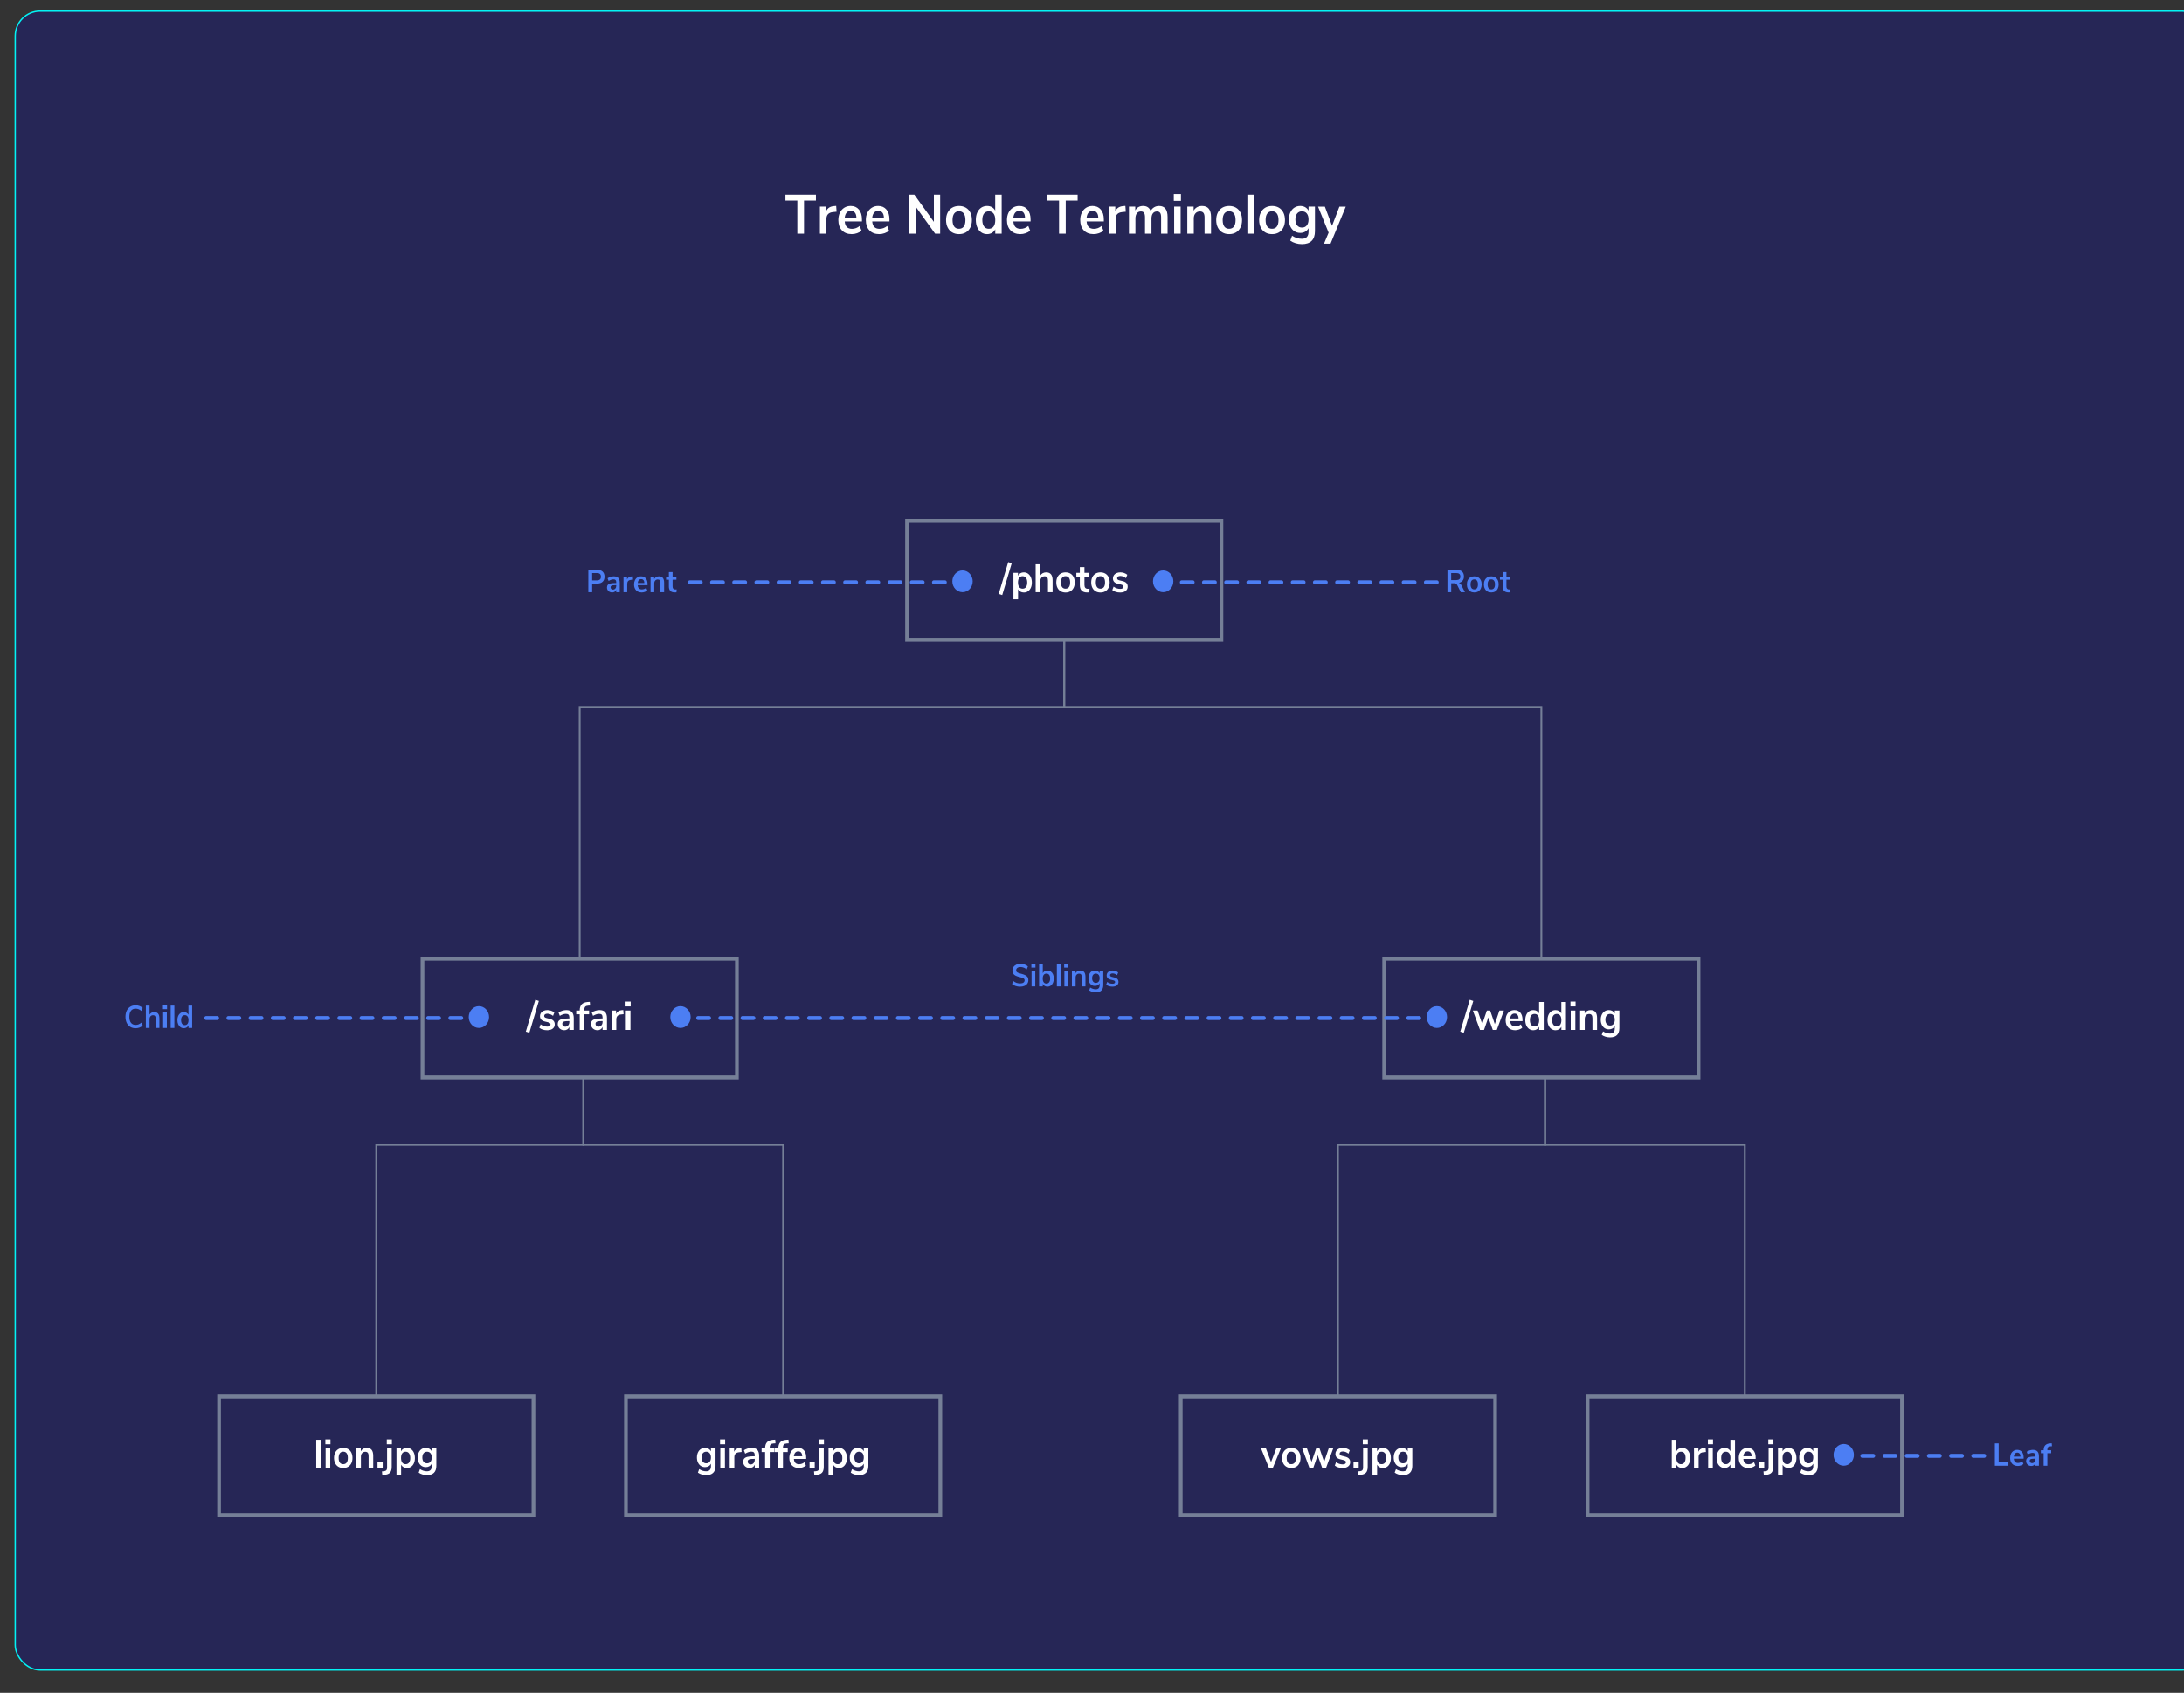<?xml version="1.0" encoding="UTF-8" standalone="no"?>
<svg
   xmlns:dc="http://purl.org/dc/elements/1.1/"
   xmlns:cc="http://creativecommons.org/ns#"
   xmlns:rdf="http://www.w3.org/1999/02/22-rdf-syntax-ns#"
   xmlns:svg="http://www.w3.org/2000/svg"
   xmlns="http://www.w3.org/2000/svg"
   xmlns:sodipodi="http://sodipodi.sourceforge.net/DTD/sodipodi-0.dtd"
   xmlns:inkscape="http://www.inkscape.org/namespaces/inkscape"
   height="941"
   viewBox="0 0 1214 941"
   width="1214"
   version="1.1"
   id="svg92"
   sodipodi:docname="TreeNode.svg"
   inkscape:version="0.92.3 (2405546, 2018-03-11)">
  <rect x="0" y="0" width="1214" height="941" fill="#333333" stroke="none"/>
  <defs
     id="defs96" />
  <sodipodi:namedview
     pagecolor="#ffffff"
     bordercolor="#666666"
     borderopacity="1"
     objecttolerance="10"
     gridtolerance="10"
     guidetolerance="10"
     inkscape:pageopacity="0"
     inkscape:pageshadow="2"
     inkscape:window-width="1280"
     inkscape:window-height="657"
     id="namedview94"
     showgrid="false"
     inkscape:zoom="0.23640857"
     inkscape:cx="80.369338"
     inkscape:cy="470.5"
     inkscape:window-x="-8"
     inkscape:window-y="-8"
     inkscape:window-maximized="1"
     inkscape:current-layer="svg92" />
  <rect
     style="opacity:1;fill:#262656;fill-opacity:1;fill-rule:nonzero;stroke:#03f3f4;stroke-width:0.756;stroke-linecap:round;stroke-linejoin:miter;stroke-miterlimit:4;stroke-dasharray:none;stroke-dashoffset:0;stroke-opacity:1;paint-order:stroke fill markers"
     id="rect905"
     width="1218.23"
     height="922.132"
     x="8.46"
     y="6.178"
     rx="13.854" />
  <g
     id="g90"
     style="fill:none;fill-rule:evenodd"
     transform="matrix(1.028,0,0,1.101,-32.435,7.706)">
    <path
       d="m 317.77,514.46 -1.9,-0.6 5.14,-16.08 1.9,0.6 z m 9.66,-1.3 c -0.867,0 -1.663,-0.107 -2.39,-0.32 -0.727,-0.213 -1.343,-0.52 -1.85,-0.92 l 0.7,-1.74 c 1.04,0.76 2.233,1.14 3.58,1.14 0.573,0 1.01,-0.093 1.31,-0.28 0.3,-0.187 0.45,-0.453 0.45,-0.8 0,-0.293 -0.103,-0.52 -0.31,-0.68 -0.207,-0.16 -0.577,-0.307 -1.11,-0.44 l -1.6,-0.36 c -0.907,-0.2 -1.58,-0.527 -2.02,-0.98 -0.44,-0.453 -0.66,-1.04 -0.66,-1.76 0,-0.6 0.17,-1.13 0.51,-1.59 0.34,-0.46 0.813,-0.817 1.42,-1.07 0.607,-0.253 1.31,-0.38 2.11,-0.38 0.693,0 1.363,0.107 2.01,0.32 0.647,0.213 1.217,0.513 1.71,0.9 l -0.7,1.7 c -1.013,-0.733 -2.027,-1.1 -3.04,-1.1 -0.547,0 -0.973,0.1 -1.28,0.3 -0.307,0.2 -0.46,0.48 -0.46,0.84 0,0.267 0.097,0.487 0.29,0.66 0.193,0.173 0.503,0.307 0.93,0.4 l 1.66,0.38 c 0.973,0.213 1.687,0.55 2.14,1.01 0.453,0.46 0.68,1.063 0.68,1.81 0,0.907 -0.367,1.627 -1.1,2.16 -0.733,0.533 -1.727,0.8 -2.98,0.8 z m 10.3,-10.18 c 1.373,0 2.393,0.333 3.06,1 0.667,0.667 1,1.693 1,3.08 V 513 h -2.38 v -1.5 c -0.227,0.52 -0.583,0.927 -1.07,1.22 -0.487,0.293 -1.05,0.44 -1.69,0.44 -0.653,0 -1.247,-0.133 -1.78,-0.4 -0.533,-0.267 -0.953,-0.633 -1.26,-1.1 -0.307,-0.467 -0.46,-0.987 -0.46,-1.56 0,-0.72 0.183,-1.287 0.55,-1.7 0.367,-0.413 0.963,-0.713 1.79,-0.9 0.758,-0.171 1.779,-0.264 3.063,-0.278 L 339.41,507.22 v -0.46 c 0,-0.667 -0.143,-1.147 -0.43,-1.44 -0.287,-0.293 -0.763,-0.44 -1.43,-0.44 -0.52,0 -1.063,0.09 -1.63,0.27 -0.567,0.18 -1.123,0.43 -1.67,0.75 l -0.7,-1.72 c 0.547,-0.347 1.207,-0.633 1.98,-0.86 0.773,-0.227 1.507,-0.34 2.2,-0.34 z m -0.58,8.38 c 0.667,0 1.21,-0.223 1.63,-0.67 0.42,-0.447 0.63,-1.023 0.63,-1.73 v -0.42 h -0.36 c -0.893,0 -1.587,0.04 -2.08,0.12 -0.493,0.08 -0.847,0.22 -1.06,0.42 -0.213,0.2 -0.32,0.473 -0.32,0.82 0,0.427 0.147,0.777 0.44,1.05 0.293,0.273 0.667,0.41 1.12,0.41 z m 10.36,-8.14 h 2.58 v 1.88 h -2.58 v 7.9 h -2.5 v -7.9 h -1.88 v -1.88 h 1.88 c 0,-1.4 0.363,-2.453 1.09,-3.16 0.678,-0.66 1.708,-1.046 3.089,-1.16 l 1.281,-0.08 0.16,1.86 -0.94,0.04 c -0.787,0.04 -1.347,0.217 -1.68,0.53 -0.333,0.313 -0.5,0.817 -0.5,1.51 z m 8.18,-0.24 c 1.373,0 2.393,0.333 3.06,1 0.667,0.667 1,1.693 1,3.08 V 513 h -2.38 v -1.5 c -0.227,0.52 -0.583,0.927 -1.07,1.22 -0.487,0.293 -1.05,0.44 -1.69,0.44 -0.653,0 -1.247,-0.133 -1.78,-0.4 -0.533,-0.267 -0.953,-0.633 -1.26,-1.1 -0.307,-0.467 -0.46,-0.987 -0.46,-1.56 0,-0.72 0.183,-1.287 0.55,-1.7 0.367,-0.413 0.963,-0.713 1.79,-0.9 0.758,-0.171 1.779,-0.264 3.063,-0.278 L 357.37,507.22 v -0.46 c 0,-0.667 -0.143,-1.147 -0.43,-1.44 -0.287,-0.293 -0.763,-0.44 -1.43,-0.44 -0.52,0 -1.063,0.09 -1.63,0.27 -0.567,0.18 -1.123,0.43 -1.67,0.75 l -0.7,-1.72 c 0.547,-0.347 1.207,-0.633 1.98,-0.86 0.773,-0.227 1.507,-0.34 2.2,-0.34 z m -0.58,8.38 c 0.667,0 1.21,-0.223 1.63,-0.67 0.42,-0.447 0.63,-1.023 0.63,-1.73 v -0.42 h -0.36 c -0.893,0 -1.587,0.04 -2.08,0.12 -0.493,0.08 -0.847,0.22 -1.06,0.42 -0.213,0.2 -0.32,0.473 -0.32,0.82 0,0.427 0.147,0.777 0.44,1.05 0.293,0.273 0.667,0.41 1.12,0.41 z m 13.62,-6.3 -1.46,0.14 c -1.653,0.173 -2.48,1.013 -2.48,2.52 V 513 h -2.5 v -9.78 h 2.38 v 1.72 c 0.479,-1.108 1.439,-1.741 2.881,-1.897 L 368.57,502.96 Z m 1.22,7.94 v -9.78 h 2.5 V 513 Z m -0.14,-14.32 h 2.76 v 2.46 h -2.76 z"
       id="path2"
       inkscape:connector-curvature="0"
       style="fill:#ffffff;fill-rule:nonzero" />
    <circle
       cx="399.5"
       cy="506.5"
       r="5.5"
       id="circle4"
       style="fill:#4c7ef3;fill-rule:nonzero" />
    <path
       d="m 823.04,514.46 -1.9,-0.6 5.14,-16.08 1.9,0.6 z m 19.26,-11.24 h 2.44 L 840.9,513 h -2.18 l -2.4,-6.3 -2.34,6.3 h -2.16 l -3.86,-9.78 h 2.56 l 2.5,6.8 2.5,-6.8 h 1.8 l 2.5,6.84 z m 12.5,5.34 h -6.66 c 0.08,0.907 0.353,1.58 0.82,2.02 0.467,0.44 1.133,0.66 2,0.66 1.08,0 2.067,-0.347 2.96,-1.04 l 0.72,1.72 c -0.453,0.373 -1.023,0.673 -1.71,0.9 -0.687,0.227 -1.377,0.34 -2.07,0.34 -1.6,0 -2.863,-0.453 -3.79,-1.36 -0.927,-0.907 -1.39,-2.147 -1.39,-3.72 0,-1 0.2,-1.887 0.6,-2.66 0.4,-0.773 0.963,-1.373 1.69,-1.8 0.727,-0.427 1.55,-0.64 2.47,-0.64 1.347,0 2.41,0.433 3.19,1.3 0.78,0.867 1.17,2.06 1.17,3.58 z m -4.3,-3.82 c -0.667,0 -1.203,0.213 -1.61,0.64 -0.407,0.427 -0.657,1.04 -0.75,1.84 h 4.52 c -0.027,-0.813 -0.227,-1.43 -0.6,-1.85 -0.373,-0.42 -0.893,-0.63 -1.56,-0.63 z m 15.78,-5.84 V 513 h -2.48 v -1.58 c -0.293,0.547 -0.717,0.973 -1.27,1.28 -0.553,0.307 -1.183,0.46 -1.89,0.46 -0.84,0 -1.59,-0.213 -2.25,-0.64 -0.66,-0.427 -1.173,-1.03 -1.54,-1.81 -0.367,-0.78 -0.55,-1.677 -0.55,-2.69 0,-1.013 0.183,-1.9 0.55,-2.66 0.367,-0.76 0.877,-1.347 1.53,-1.76 0.653,-0.413 1.407,-0.62 2.26,-0.62 0.707,0 1.333,0.147 1.88,0.44 0.547,0.293 0.967,0.707 1.26,1.24 v -5.76 z m -4.98,12.32 c 0.8,0 1.417,-0.273 1.85,-0.82 0.433,-0.547 0.65,-1.327 0.65,-2.34 0,-1.013 -0.217,-1.79 -0.65,-2.33 -0.433,-0.54 -1.043,-0.81 -1.83,-0.81 -0.8,0 -1.42,0.267 -1.86,0.8 -0.44,0.533 -0.66,1.3 -0.66,2.3 0,1.013 0.22,1.8 0.66,2.36 0.44,0.56 1.053,0.84 1.84,0.84 z m 17,-12.32 V 513 h -2.48 v -1.58 c -0.293,0.547 -0.717,0.973 -1.27,1.28 -0.553,0.307 -1.183,0.46 -1.89,0.46 -0.84,0 -1.59,-0.213 -2.25,-0.64 -0.66,-0.427 -1.173,-1.03 -1.54,-1.81 -0.367,-0.78 -0.55,-1.677 -0.55,-2.69 0,-1.013 0.183,-1.9 0.55,-2.66 0.367,-0.76 0.877,-1.347 1.53,-1.76 0.653,-0.413 1.407,-0.62 2.26,-0.62 0.707,0 1.333,0.147 1.88,0.44 0.547,0.293 0.967,0.707 1.26,1.24 v -5.76 z m -4.98,12.32 c 0.8,0 1.417,-0.273 1.85,-0.82 0.433,-0.547 0.65,-1.327 0.65,-2.34 0,-1.013 -0.217,-1.79 -0.65,-2.33 -0.433,-0.54 -1.043,-0.81 -1.83,-0.81 -0.8,0 -1.42,0.267 -1.86,0.8 -0.44,0.533 -0.66,1.3 -0.66,2.3 0,1.013 0.22,1.8 0.66,2.36 0.44,0.56 1.053,0.84 1.84,0.84 z m 7.56,1.78 v -9.78 h 2.5 V 513 Z m -0.14,-14.32 h 2.76 v 2.46 h -2.76 z m 10.9,4.3 c 1.173,0 2.047,0.333 2.62,1 0.573,0.667 0.86,1.673 0.86,3.02 v 6 h -2.5 v -5.86 c 0,-0.76 -0.143,-1.313 -0.43,-1.66 -0.287,-0.347 -0.737,-0.52 -1.35,-0.52 -0.72,0 -1.297,0.227 -1.73,0.68 -0.433,0.453 -0.65,1.06 -0.65,1.82 V 513 h -2.5 v -9.78 h 2.44 v 1.46 c 0.333,-0.547 0.78,-0.967 1.34,-1.26 0.56,-0.293 1.193,-0.44 1.9,-0.44 z"
       id="path6"
       inkscape:connector-curvature="0"
       style="fill:#ffffff;fill-rule:nonzero" />
    <path
       d="m 901.5,502.98 c 0.72,0 1.36,0.15 1.92,0.45 0.56,0.3 0.987,0.723 1.28,1.27 v -1.48 h 2.48 v 8.88 c 0,1.533 -0.423,2.693 -1.27,3.48 -0.847,0.787 -2.097,1.18 -3.75,1.18 -0.853,0 -1.673,-0.11 -2.46,-0.33 -0.787,-0.22 -1.473,-0.53 -2.06,-0.93 l 0.7,-1.76 c 1.213,0.733 2.467,1.1 3.76,1.1 1.733,0 2.6,-0.853 2.6,-2.56 V 511 c -0.293,0.547 -0.72,0.97 -1.28,1.27 -0.56,0.3 -1.2,0.45 -1.92,0.45 -0.853,0 -1.61,-0.203 -2.27,-0.61 -0.66,-0.407 -1.177,-0.977 -1.55,-1.71 -0.373,-0.733 -0.56,-1.58 -0.56,-2.54 0,-0.96 0.183,-1.81 0.55,-2.55 0.367,-0.74 0.883,-1.313 1.55,-1.72 0.667,-0.407 1.427,-0.61 2.28,-0.61 z m 0.66,1.94 c -0.787,0 -1.407,0.26 -1.86,0.78 -0.453,0.52 -0.68,1.24 -0.68,2.16 0,0.893 0.227,1.603 0.68,2.13 0.453,0.527 1.073,0.79 1.86,0.79 0.8,0 1.423,-0.26 1.87,-0.78 0.447,-0.52 0.67,-1.233 0.67,-2.14 0,-0.92 -0.223,-1.64 -0.67,-2.16 -0.447,-0.52 -1.07,-0.78 -1.87,-0.78 z"
       id="path8"
       inkscape:connector-curvature="0"
       style="fill:#ffffff;fill-rule:nonzero" />
    <path
       d="m 573.47,293.46 -1.9,-0.6 5.14,-16.08 1.9,0.6 z m 11.68,-11.48 c 0.84,0 1.59,0.213 2.25,0.64 0.66,0.427 1.173,1.03 1.54,1.81 0.367,0.78 0.55,1.677 0.55,2.69 0,1.013 -0.183,1.9 -0.55,2.66 -0.367,0.76 -0.877,1.347 -1.53,1.76 -0.653,0.413 -1.407,0.62 -2.26,0.62 -0.693,0 -1.313,-0.147 -1.86,-0.44 -0.547,-0.293 -0.967,-0.7 -1.26,-1.22 v 5.1 h -2.5 v -13.38 h 2.46 v 1.48 c 0.293,-0.547 0.717,-0.97 1.27,-1.27 0.553,-0.3 1.183,-0.45 1.89,-0.45 z m -0.66,8.24 c 0.787,0 1.4,-0.27 1.84,-0.81 0.44,-0.54 0.66,-1.303 0.66,-2.29 0,-1.013 -0.22,-1.8 -0.66,-2.36 -0.44,-0.56 -1.053,-0.84 -1.84,-0.84 -0.8,0 -1.417,0.273 -1.85,0.82 -0.433,0.547 -0.65,1.327 -0.65,2.34 0,1 0.217,1.773 0.65,2.32 0.433,0.547 1.05,0.82 1.85,0.82 z m 12.74,-8.24 c 1.173,0 2.047,0.333 2.62,1 0.573,0.667 0.86,1.673 0.86,3.02 v 6 h -2.5 v -5.86 c 0,-0.76 -0.143,-1.313 -0.43,-1.66 -0.287,-0.347 -0.737,-0.52 -1.35,-0.52 -0.72,0 -1.297,0.227 -1.73,0.68 -0.433,0.453 -0.65,1.06 -0.65,1.82 V 292 h -2.5 v -14.1 h 2.5 v 5.68 c 0.333,-0.52 0.777,-0.917 1.33,-1.19 0.553,-0.273 1.17,-0.41 1.85,-0.41 z m 10.48,10.18 c -1,0 -1.877,-0.207 -2.63,-0.62 -0.753,-0.413 -1.337,-1.007 -1.75,-1.78 -0.413,-0.773 -0.62,-1.673 -0.62,-2.7 0,-1.027 0.207,-1.923 0.62,-2.69 0.413,-0.767 0.997,-1.357 1.75,-1.77 0.753,-0.413 1.63,-0.62 2.63,-0.62 1,0 1.877,0.207 2.63,0.62 0.753,0.413 1.333,1.003 1.74,1.77 0.407,0.767 0.61,1.663 0.61,2.69 0,1.027 -0.203,1.927 -0.61,2.7 -0.407,0.773 -0.987,1.367 -1.74,1.78 -0.753,0.413 -1.63,0.62 -2.63,0.62 z m -0.02,-1.94 c 0.813,0 1.433,-0.267 1.86,-0.8 0.427,-0.533 0.64,-1.32 0.64,-2.36 0,-1.027 -0.213,-1.81 -0.64,-2.35 -0.427,-0.54 -1.04,-0.81 -1.84,-0.81 -0.8,0 -1.417,0.27 -1.85,0.81 -0.433,0.54 -0.65,1.323 -0.65,2.35 0,1.04 0.213,1.827 0.64,2.36 0.427,0.533 1.04,0.8 1.84,0.8 z m 12.06,0.06 c 0.293,0 0.6,-0.02 0.92,-0.06 l -0.12,1.86 c -0.4,0.04 -0.767,0.06 -1.1,0.06 -1.373,0 -2.387,-0.317 -3.04,-0.95 -0.653,-0.633 -0.98,-1.577 -0.98,-2.83 v -4.26 h -1.88 v -1.88 h 1.88 v -2.92 h 2.5 v 2.92 h 2.58 v 1.88 h -2.58 v 4.22 c 0,1.307 0.607,1.96 1.82,1.96 z m 6.84,1.88 c -1,0 -1.877,-0.207 -2.63,-0.62 -0.753,-0.413 -1.337,-1.007 -1.75,-1.78 -0.413,-0.773 -0.62,-1.673 -0.62,-2.7 0,-1.027 0.207,-1.923 0.62,-2.69 0.413,-0.767 0.997,-1.357 1.75,-1.77 0.753,-0.413 1.63,-0.62 2.63,-0.62 1,0 1.877,0.207 2.63,0.62 0.753,0.413 1.333,1.003 1.74,1.77 0.407,0.767 0.61,1.663 0.61,2.69 0,1.027 -0.203,1.927 -0.61,2.7 -0.407,0.773 -0.987,1.367 -1.74,1.78 -0.753,0.413 -1.63,0.62 -2.63,0.62 z m -0.02,-1.94 c 0.813,0 1.433,-0.267 1.86,-0.8 0.427,-0.533 0.64,-1.32 0.64,-2.36 0,-1.027 -0.213,-1.81 -0.64,-2.35 -0.427,-0.54 -1.04,-0.81 -1.84,-0.81 -0.8,0 -1.417,0.27 -1.85,0.81 -0.433,0.54 -0.65,1.323 -0.65,2.35 0,1.04 0.213,1.827 0.64,2.36 0.427,0.533 1.04,0.8 1.84,0.8 z m 10.66,1.94 c -0.867,0 -1.663,-0.107 -2.39,-0.32 -0.727,-0.213 -1.343,-0.52 -1.85,-0.92 l 0.7,-1.74 c 1.04,0.76 2.233,1.14 3.58,1.14 0.573,0 1.01,-0.093 1.31,-0.28 0.3,-0.187 0.45,-0.453 0.45,-0.8 0,-0.293 -0.103,-0.52 -0.31,-0.68 -0.207,-0.16 -0.577,-0.307 -1.11,-0.44 l -1.6,-0.36 c -0.907,-0.2 -1.58,-0.527 -2.02,-0.98 -0.44,-0.453 -0.66,-1.04 -0.66,-1.76 0,-0.6 0.17,-1.13 0.51,-1.59 0.34,-0.46 0.813,-0.817 1.42,-1.07 0.607,-0.253 1.31,-0.38 2.11,-0.38 0.693,0 1.363,0.107 2.01,0.32 0.647,0.213 1.217,0.513 1.71,0.9 l -0.7,1.7 c -1.013,-0.733 -2.027,-1.1 -3.04,-1.1 -0.547,0 -0.973,0.1 -1.28,0.3 -0.307,0.2 -0.46,0.48 -0.46,0.84 0,0.267 0.097,0.487 0.29,0.66 0.193,0.173 0.503,0.307 0.93,0.4 l 1.66,0.38 c 0.973,0.213 1.687,0.55 2.14,1.01 0.453,0.46 0.68,1.063 0.68,1.81 0,0.907 -0.367,1.627 -1.1,2.16 -0.733,0.533 -1.727,0.8 -2.98,0.8 z"
       id="path10"
       inkscape:connector-curvature="0"
       style="fill:#ffffff;fill-rule:nonzero" />
    <circle
       cx="808.5"
       cy="506.5"
       r="5.5"
       id="circle12"
       style="fill:#4c7ef3;fill-rule:nonzero" />
    <circle
       cx="290.5"
       cy="506.5"
       r="5.5"
       id="circle14"
       style="fill:#4c7ef3;fill-rule:nonzero" />
    <path
       d="m 941.14,723.98 c 0.853,0 1.607,0.207 2.26,0.62 0.653,0.413 1.163,1 1.53,1.76 0.367,0.76 0.55,1.647 0.55,2.66 0,1.013 -0.183,1.91 -0.55,2.69 -0.367,0.78 -0.88,1.383 -1.54,1.81 -0.66,0.427 -1.41,0.64 -2.25,0.64 -0.707,0 -1.337,-0.153 -1.89,-0.46 -0.553,-0.307 -0.977,-0.733 -1.27,-1.28 V 734 h -2.46 v -14.1 h 2.5 v 5.74 c 0.293,-0.533 0.713,-0.943 1.26,-1.23 0.547,-0.287 1.167,-0.43 1.86,-0.43 z m -0.66,8.24 c 0.787,0 1.4,-0.28 1.84,-0.84 0.44,-0.56 0.66,-1.347 0.66,-2.36 0,-1 -0.217,-1.767 -0.65,-2.3 -0.433,-0.533 -1.05,-0.8 -1.85,-0.8 -0.8,0 -1.417,0.27 -1.85,0.81 -0.433,0.54 -0.65,1.317 -0.65,2.33 0,1.013 0.217,1.793 0.65,2.34 0.433,0.547 1.05,0.82 1.85,0.82 z m 13.5,-6.16 -1.46,0.14 c -1.653,0.173 -2.48,1.013 -2.48,2.52 V 734 h -2.5 v -9.78 h 2.38 v 1.72 c 0.479,-1.108 1.439,-1.741 2.881,-1.897 L 953.82,723.96 Z m 1.22,7.94 v -9.78 h 2.5 V 734 Z m -0.14,-14.32 h 2.76 v 2.46 h -2.76 z m 14.66,0.22 V 734 h -2.48 v -1.58 c -0.293,0.547 -0.717,0.973 -1.27,1.28 -0.553,0.307 -1.183,0.46 -1.89,0.46 -0.84,0 -1.59,-0.213 -2.25,-0.64 -0.66,-0.427 -1.173,-1.03 -1.54,-1.81 -0.367,-0.78 -0.55,-1.677 -0.55,-2.69 0,-1.013 0.183,-1.9 0.55,-2.66 0.367,-0.76 0.877,-1.347 1.53,-1.76 0.653,-0.413 1.407,-0.62 2.26,-0.62 0.707,0 1.333,0.147 1.88,0.44 0.547,0.293 0.967,0.707 1.26,1.24 v -5.76 z m -4.98,12.32 c 0.8,0 1.417,-0.273 1.85,-0.82 0.433,-0.547 0.65,-1.327 0.65,-2.34 0,-1.013 -0.217,-1.79 -0.65,-2.33 -0.433,-0.54 -1.043,-0.81 -1.83,-0.81 -0.8,0 -1.42,0.267 -1.86,0.8 -0.44,0.533 -0.66,1.3 -0.66,2.3 0,1.013 0.22,1.8 0.66,2.36 0.44,0.56 1.053,0.84 1.84,0.84 z m 16.14,-2.66 h -6.66 c 0.08,0.907 0.353,1.58 0.82,2.02 0.467,0.44 1.133,0.66 2,0.66 1.08,0 2.067,-0.347 2.96,-1.04 l 0.72,1.72 c -0.453,0.373 -1.023,0.673 -1.71,0.9 -0.687,0.227 -1.377,0.34 -2.07,0.34 -1.6,0 -2.863,-0.453 -3.79,-1.36 -0.927,-0.907 -1.39,-2.147 -1.39,-3.72 0,-1 0.2,-1.887 0.6,-2.66 0.4,-0.773 0.963,-1.373 1.69,-1.8 0.727,-0.427 1.55,-0.64 2.47,-0.64 1.347,0 2.41,0.433 3.19,1.3 0.78,0.867 1.17,2.06 1.17,3.58 z m -4.3,-3.82 c -0.667,0 -1.203,0.213 -1.61,0.64 -0.407,0.427 -0.657,1.04 -0.75,1.84 h 4.52 c -0.027,-0.813 -0.227,-1.43 -0.6,-1.85 -0.373,-0.42 -0.893,-0.63 -1.56,-0.63 z m 6.12,5.5 h 2.8 V 734 h -2.8 z m 7.68,2.32 c 0,1.373 -0.32,2.373 -0.96,3 -0.64,0.627 -1.707,0.987 -3.2,1.08 l -0.94,0.06 -0.18,-1.82 0.98,-0.08 c 0.613,-0.04 1.067,-0.203 1.36,-0.49 0.293,-0.287 0.44,-0.723 0.44,-1.31 v -9.78 h 2.5 z m -2.66,-13.88 h 2.76 v 2.46 h -2.76 z m 10.86,4.3 c 0.84,0 1.59,0.213 2.25,0.64 0.66,0.427 1.173,1.03 1.54,1.81 0.367,0.78 0.55,1.677 0.55,2.69 0,1.013 -0.183,1.9 -0.55,2.66 -0.367,0.76 -0.877,1.347 -1.53,1.76 -0.653,0.413 -1.407,0.62 -2.26,0.62 -0.693,0 -1.313,-0.147 -1.86,-0.44 -0.547,-0.293 -0.967,-0.7 -1.26,-1.22 v 5.1 h -2.5 v -13.38 h 2.46 v 1.48 c 0.293,-0.547 0.717,-0.97 1.27,-1.27 0.553,-0.3 1.183,-0.45 1.89,-0.45 z m -0.66,8.24 c 0.787,0 1.4,-0.27 1.84,-0.81 0.44,-0.54 0.66,-1.303 0.66,-2.29 0,-1.013 -0.22,-1.8 -0.66,-2.36 -0.44,-0.56 -1.053,-0.84 -1.84,-0.84 -0.8,0 -1.417,0.273 -1.85,0.82 -0.433,0.547 -0.65,1.327 -0.65,2.34 0,1 0.217,1.773 0.65,2.32 0.433,0.547 1.05,0.82 1.85,0.82 z"
       id="path16"
       inkscape:connector-curvature="0"
       style="fill:#ffffff;fill-rule:nonzero" />
    <path
       d="m 1008.82,723.98 c 0.72,0 1.36,0.15 1.92,0.45 0.56,0.3 0.987,0.723 1.28,1.27 v -1.48 h 2.48 v 8.88 c 0,1.533 -0.423,2.693 -1.27,3.48 -0.847,0.787 -2.097,1.18 -3.75,1.18 -0.853,0 -1.673,-0.11 -2.46,-0.33 -0.787,-0.22 -1.473,-0.53 -2.06,-0.93 l 0.7,-1.76 c 1.213,0.733 2.467,1.1 3.76,1.1 1.733,0 2.6,-0.853 2.6,-2.56 V 732 c -0.293,0.547 -0.72,0.97 -1.28,1.27 -0.56,0.3 -1.2,0.45 -1.92,0.45 -0.853,0 -1.61,-0.203 -2.27,-0.61 -0.66,-0.407 -1.177,-0.977 -1.55,-1.71 -0.373,-0.733 -0.56,-1.58 -0.56,-2.54 0,-0.96 0.183,-1.81 0.55,-2.55 0.367,-0.74 0.883,-1.313 1.55,-1.72 0.667,-0.407 1.427,-0.61 2.28,-0.61 z m 0.66,1.94 c -0.787,0 -1.407,0.26 -1.86,0.78 -0.453,0.52 -0.68,1.24 -0.68,2.16 0,0.893 0.227,1.603 0.68,2.13 0.453,0.527 1.073,0.79 1.86,0.79 0.8,0 1.423,-0.26 1.87,-0.78 0.447,-0.52 0.67,-1.233 0.67,-2.14 0,-0.92 -0.223,-1.64 -0.67,-2.16 -0.447,-0.52 -1.07,-0.78 -1.87,-0.78 z"
       id="path18"
       inkscape:connector-curvature="0"
       style="fill:#ffffff;fill-rule:nonzero" />
    <circle
       cx="552"
       cy="286.5"
       r="5.5"
       id="circle20"
       style="fill:#4c7ef3;fill-rule:nonzero" />
    <circle
       cx="660.5"
       cy="286.5"
       r="5.5"
       id="circle22"
       style="fill:#4c7ef3;fill-rule:nonzero" />
    <circle
       cx="1028.5"
       cy="727.5"
       r="5.5"
       id="circle24"
       style="fill:#4c7ef3;fill-rule:nonzero" />
    <path
       d="m 583.132,491.144 c -0.864,0 -1.675,-0.117 -2.432,-0.352 -0.757,-0.235 -1.397,-0.565 -1.92,-0.992 l 0.688,-1.504 c 0.544,0.416 1.117,0.72 1.72,0.912 0.603,0.192 1.256,0.288 1.96,0.288 0.779,0 1.379,-0.136 1.8,-0.408 0.421,-0.272 0.632,-0.653 0.632,-1.144 0,-0.427 -0.195,-0.752 -0.584,-0.976 -0.35,-0.202 -0.91,-0.395 -1.68,-0.579 L 583.052,486.328 c -0.939,-0.203 -1.701,-0.437 -2.288,-0.704 -0.587,-0.267 -1.029,-0.608 -1.328,-1.024 -0.299,-0.416 -0.448,-0.944 -0.448,-1.584 0,-0.661 0.181,-1.253 0.544,-1.776 0.363,-0.523 0.875,-0.931 1.536,-1.224 0.661,-0.293 1.424,-0.44 2.288,-0.44 0.789,0 1.541,0.12 2.256,0.36 0.715,0.24 1.301,0.568 1.76,0.984 l -0.688,1.504 c -1.003,-0.8 -2.112,-1.2 -3.328,-1.2 -0.725,0 -1.299,0.147 -1.72,0.44 -0.421,0.293 -0.632,0.701 -0.632,1.224 0,0.437 0.187,0.773 0.56,1.008 0.336,0.211 0.884,0.409 1.643,0.595 l 0.261,0.061 c 0.949,0.213 1.72,0.451 2.312,0.712 0.592,0.261 1.045,0.595 1.36,1 0.315,0.405 0.472,0.917 0.472,1.536 0,0.672 -0.179,1.261 -0.536,1.768 -0.357,0.507 -0.875,0.896 -1.552,1.168 -0.677,0.272 -1.475,0.408 -2.392,0.408 z M 589.34,491 v -7.824 h 2 V 491 Z m -0.112,-11.456 h 2.208 v 1.968 h -2.208 z m 8.672,3.44 c 0.683,0 1.285,0.165 1.808,0.496 0.523,0.331 0.931,0.8 1.224,1.408 0.293,0.608 0.44,1.317 0.44,2.128 0,0.811 -0.147,1.528 -0.44,2.152 -0.293,0.624 -0.704,1.107 -1.232,1.448 -0.528,0.341 -1.128,0.512 -1.8,0.512 -0.565,0 -1.069,-0.123 -1.512,-0.368 -0.443,-0.245 -0.781,-0.587 -1.016,-1.024 V 491 h -1.968 v -11.28 h 2 v 4.592 c 0.235,-0.427 0.571,-0.755 1.008,-0.984 0.437,-0.229 0.933,-0.344 1.488,-0.344 z m -0.528,6.592 c 0.629,0 1.12,-0.224 1.472,-0.672 0.352,-0.448 0.528,-1.077 0.528,-1.888 0,-0.8 -0.173,-1.413 -0.52,-1.84 -0.347,-0.427 -0.84,-0.64 -1.48,-0.64 -0.64,0 -1.133,0.216 -1.48,0.648 -0.347,0.432 -0.52,1.053 -0.52,1.864 0,0.811 0.173,1.435 0.52,1.872 0.347,0.437 0.84,0.656 1.48,0.656 z M 603.02,491 v -11.28 h 2 V 491 Z m 4.064,0 v -7.824 h 2 V 491 Z m -0.112,-11.456 h 2.208 v 1.968 h -2.208 z m 8.72,3.44 c 0.939,0 1.637,0.267 2.096,0.8 0.459,0.533 0.688,1.339 0.688,2.416 v 4.8 h -2 v -4.688 c 0,-0.608 -0.115,-1.051 -0.344,-1.328 -0.229,-0.277 -0.589,-0.416 -1.08,-0.416 -0.576,0 -1.037,0.181 -1.384,0.544 -0.347,0.363 -0.52,0.848 -0.52,1.456 V 491 h -2 v -7.824 h 1.952 v 1.168 c 0.267,-0.437 0.624,-0.773 1.072,-1.008 0.448,-0.235 0.955,-0.352 1.52,-0.352 z m 12.432,0.192 v 7.104 c 0,1.227 -0.339,2.155 -1.016,2.784 -0.677,0.629 -1.677,0.944 -3,0.944 -0.683,0 -1.339,-0.088 -1.968,-0.264 -0.629,-0.176 -1.179,-0.424 -1.648,-0.744 l 0.56,-1.408 c 0.971,0.587 1.973,0.88 3.008,0.88 1.387,0 2.08,-0.683 2.08,-2.048 V 489.4 c -0.235,0.437 -0.576,0.776 -1.024,1.016 -0.448,0.24 -0.96,0.36 -1.536,0.36 -0.683,0 -1.288,-0.163 -1.816,-0.488 -0.528,-0.325 -0.941,-0.781 -1.24,-1.368 -0.299,-0.587 -0.448,-1.264 -0.448,-2.032 0,-0.768 0.147,-1.448 0.44,-2.04 0.293,-0.592 0.707,-1.051 1.24,-1.376 0.533,-0.325 1.141,-0.488 1.824,-0.488 0.576,0 1.088,0.12 1.536,0.36 0.448,0.24 0.789,0.579 1.024,1.016 v -1.184 z m -4.016,6.048 c 0.64,0 1.139,-0.208 1.496,-0.624 0.357,-0.416 0.536,-0.987 0.536,-1.712 0,-0.736 -0.179,-1.312 -0.536,-1.728 -0.357,-0.416 -0.856,-0.624 -1.496,-0.624 -0.629,0 -1.125,0.208 -1.488,0.624 -0.363,0.416 -0.544,0.992 -0.544,1.728 0,0.715 0.181,1.283 0.544,1.704 0.363,0.421 0.859,0.632 1.488,0.632 z m 8.96,1.904 c -0.693,0 -1.331,-0.085 -1.912,-0.256 -0.581,-0.171 -1.075,-0.416 -1.48,-0.736 l 0.56,-1.392 c 0.832,0.608 1.787,0.912 2.864,0.912 0.459,0 0.808,-0.075 1.048,-0.224 0.24,-0.149 0.36,-0.363 0.36,-0.64 0,-0.235 -0.083,-0.416 -0.248,-0.544 -0.165,-0.128 -0.461,-0.245 -0.888,-0.352 l -1.28,-0.288 c -0.725,-0.16 -1.264,-0.421 -1.616,-0.784 -0.352,-0.363 -0.528,-0.832 -0.528,-1.408 0,-0.48 0.136,-0.904 0.408,-1.272 0.272,-0.368 0.651,-0.653 1.136,-0.856 0.485,-0.203 1.048,-0.304 1.688,-0.304 0.555,0 1.091,0.085 1.608,0.256 0.517,0.171 0.973,0.411 1.368,0.72 l -0.56,1.36 c -0.811,-0.587 -1.621,-0.88 -2.432,-0.88 -0.437,0 -0.779,0.08 -1.024,0.24 -0.245,0.16 -0.368,0.384 -0.368,0.672 0,0.213 0.077,0.389 0.232,0.528 0.155,0.139 0.403,0.245 0.744,0.32 l 1.328,0.304 c 0.779,0.171 1.349,0.44 1.712,0.808 0.363,0.368 0.544,0.851 0.544,1.448 0,0.725 -0.293,1.301 -0.88,1.728 -0.587,0.427 -1.381,0.64 -2.384,0.64 z"
       id="path26"
       inkscape:connector-curvature="0"
       style="fill:#4c7ef3;fill-rule:nonzero" />
    <path
       d="m 104.86,512.144 c -1.109,0 -2.077,-0.237 -2.904,-0.712 -0.827,-0.475 -1.461,-1.149 -1.904,-2.024 -0.443,-0.875 -0.664,-1.893 -0.664,-3.056 0,-1.163 0.221,-2.179 0.664,-3.048 0.443,-0.869 1.077,-1.541 1.904,-2.016 0.827,-0.475 1.795,-0.712 2.904,-0.712 0.757,0 1.472,0.117 2.144,0.352 0.672,0.235 1.237,0.565 1.696,0.992 l -0.688,1.504 c -0.512,-0.405 -1.019,-0.701 -1.52,-0.888 -0.501,-0.187 -1.035,-0.28 -1.6,-0.28 -1.088,0 -1.928,0.352 -2.52,1.056 -0.592,0.704 -0.888,1.717 -0.888,3.04 0,1.333 0.296,2.352 0.888,3.056 0.592,0.704 1.432,1.056 2.52,1.056 0.565,0 1.099,-0.093 1.6,-0.28 0.501,-0.187 1.008,-0.483 1.52,-0.888 l 0.688,1.504 c -0.459,0.427 -1.024,0.757 -1.696,0.992 -0.672,0.235 -1.387,0.352 -2.144,0.352 z m 10.096,-8.16 c 0.939,0 1.637,0.267 2.096,0.8 0.459,0.533 0.688,1.339 0.688,2.416 v 4.8 h -2 v -4.688 c 0,-0.608 -0.115,-1.051 -0.344,-1.328 -0.229,-0.277 -0.589,-0.416 -1.08,-0.416 -0.576,0 -1.037,0.181 -1.384,0.544 -0.347,0.363 -0.52,0.848 -0.52,1.456 V 512 h -2 v -11.28 h 2 v 4.544 c 0.267,-0.416 0.621,-0.733 1.064,-0.952 0.443,-0.219 0.936,-0.328 1.48,-0.328 z m 4.816,8.016 v -7.824 h 2 V 512 Z m -0.112,-11.456 h 2.208 v 1.968 H 119.66 Z M 123.836,512 v -11.28 h 2 V 512 Z"
       id="path28"
       inkscape:connector-curvature="0"
       style="fill:#4c7ef3;fill-rule:nonzero" />
    <path
       d="M 135.452,500.72 V 512 h -1.984 v -1.264 c -0.235,0.437 -0.573,0.779 -1.016,1.024 -0.443,0.245 -0.947,0.368 -1.512,0.368 -0.672,0 -1.272,-0.171 -1.8,-0.512 -0.528,-0.341 -0.939,-0.824 -1.232,-1.448 -0.293,-0.624 -0.44,-1.341 -0.44,-2.152 0,-0.811 0.147,-1.52 0.44,-2.128 0.293,-0.608 0.701,-1.077 1.224,-1.408 0.523,-0.331 1.125,-0.496 1.808,-0.496 0.565,0 1.067,0.117 1.504,0.352 0.437,0.235 0.773,0.565 1.008,0.992 v -4.608 z m -3.968,4.816 c -0.64,0 -1.136,0.213 -1.488,0.64 -0.352,0.427 -0.528,1.04 -0.528,1.84 0,0.811 0.176,1.44 0.528,1.888 0.352,0.448 0.843,0.672 1.472,0.672 0.64,0 1.133,-0.219 1.48,-0.656 0.347,-0.437 0.52,-1.061 0.52,-1.872 0,-0.811 -0.173,-1.432 -0.52,-1.864 -0.347,-0.432 -0.835,-0.648 -1.464,-0.648 z"
       id="path30"
       inkscape:connector-curvature="0"
       style="fill:#4c7ef3;fill-rule:nonzero" />
    <path
       d="m 349.672,280.72 h 4.928 c 1.205,0 2.144,0.301 2.816,0.904 0.672,0.603 1.008,1.448 1.008,2.536 0,1.088 -0.336,1.936 -1.008,2.544 -0.672,0.608 -1.611,0.912 -2.816,0.912 h -2.864 V 292 h -2.064 z m 4.672,5.312 c 1.419,0 2.128,-0.619 2.128,-1.856 0,-0.629 -0.176,-1.096 -0.528,-1.4 -0.352,-0.304 -0.885,-0.456 -1.6,-0.456 h -2.608 v 3.712 z m 9.072,-2.048 c 1.099,0 1.915,0.267 2.448,0.8 0.533,0.533 0.8,1.355 0.8,2.464 V 292 h -1.904 v -1.2 c -0.181,0.416 -0.467,0.741 -0.856,0.976 -0.389,0.235 -0.84,0.352 -1.352,0.352 -0.523,0 -0.997,-0.107 -1.424,-0.32 -0.427,-0.213 -0.763,-0.507 -1.008,-0.88 -0.245,-0.373 -0.368,-0.789 -0.368,-1.248 0,-0.576 0.147,-1.029 0.44,-1.36 0.293,-0.331 0.771,-0.571 1.432,-0.72 0.595,-0.134 1.393,-0.208 2.395,-0.222 l 0.741,-0.002 v -0.368 c 0,-0.533 -0.115,-0.917 -0.344,-1.152 -0.229,-0.235 -0.611,-0.352 -1.144,-0.352 -0.416,0 -0.851,0.072 -1.304,0.216 -0.453,0.144 -0.899,0.344 -1.336,0.6 l -0.56,-1.376 c 0.437,-0.277 0.965,-0.507 1.584,-0.688 0.619,-0.181 1.205,-0.272 1.76,-0.272 z m -0.464,6.704 c 0.533,0 0.968,-0.179 1.304,-0.536 0.336,-0.357 0.504,-0.819 0.504,-1.384 v -0.336 h -0.288 c -0.715,0 -1.269,0.032 -1.664,0.096 -0.395,0.064 -0.677,0.176 -0.848,0.336 -0.171,0.16 -0.256,0.379 -0.256,0.656 0,0.341 0.117,0.621 0.352,0.84 0.235,0.219 0.533,0.328 0.896,0.328 z m 10.896,-5.04 -1.168,0.112 c -1.323,0.139 -1.984,0.811 -1.984,2.016 V 292 h -2 v -7.824 h 1.904 v 1.376 c 0.405,-0.939 1.243,-1.451 2.512,-1.536 l 0.608,-0.048 z m 7.84,2.8 h -5.328 c 0.064,0.725 0.283,1.264 0.656,1.616 0.373,0.352 0.907,0.528 1.6,0.528 0.864,0 1.653,-0.277 2.368,-0.832 l 0.576,1.376 c -0.363,0.299 -0.819,0.539 -1.368,0.72 -0.549,0.181 -1.101,0.272 -1.656,0.272 -1.28,0 -2.291,-0.363 -3.032,-1.088 -0.741,-0.725 -1.112,-1.717 -1.112,-2.976 0,-0.8 0.16,-1.509 0.48,-2.128 0.32,-0.619 0.771,-1.099 1.352,-1.44 0.581,-0.341 1.24,-0.512 1.976,-0.512 1.077,0 1.928,0.347 2.552,1.04 0.624,0.693 0.936,1.648 0.936,2.864 z m -3.44,-3.056 c -0.533,0 -0.963,0.171 -1.288,0.512 -0.325,0.341 -0.525,0.832 -0.6,1.472 h 3.616 c -0.021,-0.651 -0.181,-1.144 -0.48,-1.48 -0.299,-0.336 -0.715,-0.504 -1.248,-0.504 z m 9.616,-1.408 c 0.939,0 1.637,0.267 2.096,0.8 0.459,0.533 0.688,1.339 0.688,2.416 v 4.8 h -2 v -4.688 c 0,-0.608 -0.115,-1.051 -0.344,-1.328 -0.229,-0.277 -0.589,-0.416 -1.08,-0.416 -0.576,0 -1.037,0.181 -1.384,0.544 -0.347,0.363 -0.52,0.848 -0.52,1.456 V 292 h -2 v -7.824 h 1.952 v 1.168 c 0.267,-0.437 0.624,-0.773 1.072,-1.008 0.448,-0.235 0.955,-0.352 1.52,-0.352 z m 8.816,6.64 c 0.235,0 0.48,-0.016 0.736,-0.048 l -0.096,1.488 c -0.32,0.032 -0.613,0.048 -0.88,0.048 -1.099,0 -1.909,-0.253 -2.432,-0.76 -0.523,-0.507 -0.784,-1.261 -0.784,-2.264 v -3.408 h -1.504 v -1.504 h 1.504 v -2.336 h 2 v 2.336 h 2.064 v 1.504 h -2.064 v 3.376 c 0,1.045 0.485,1.568 1.456,1.568 z"
       id="path32"
       inkscape:connector-curvature="0"
       style="fill:#4c7ef3;fill-rule:nonzero" />
    <path
       d="m 823.672,292 h -2.24 l -1.936,-3.6 c -0.181,-0.341 -0.405,-0.581 -0.672,-0.72 -0.267,-0.139 -0.603,-0.208 -1.008,-0.208 h -1.568 V 292 h -2.032 v -11.28 h 4.992 c 1.28,0 2.253,0.285 2.92,0.856 0.667,0.571 1,1.395 1,2.472 0,0.864 -0.243,1.576 -0.728,2.136 -0.485,0.56 -1.171,0.925 -2.056,1.096 0.597,0.16 1.077,0.581 1.44,1.264 z m -4.752,-6.112 c 0.779,0 1.349,-0.147 1.712,-0.44 0.363,-0.293 0.544,-0.744 0.544,-1.352 0,-0.619 -0.181,-1.069 -0.544,-1.352 -0.363,-0.283 -0.933,-0.424 -1.712,-0.424 h -2.688 v 3.568 z m 9.808,6.24 c -0.8,0 -1.501,-0.165 -2.104,-0.496 -0.603,-0.331 -1.069,-0.805 -1.4,-1.424 -0.331,-0.619 -0.496,-1.339 -0.496,-2.16 0,-0.821 0.165,-1.539 0.496,-2.152 0.331,-0.613 0.797,-1.085 1.4,-1.416 0.603,-0.331 1.304,-0.496 2.104,-0.496 0.8,0 1.501,0.165 2.104,0.496 0.603,0.331 1.067,0.803 1.392,1.416 0.325,0.613 0.488,1.331 0.488,2.152 0,0.821 -0.163,1.541 -0.488,2.16 -0.325,0.619 -0.789,1.093 -1.392,1.424 -0.603,0.331 -1.304,0.496 -2.104,0.496 z m -0.016,-1.552 c 0.651,0 1.147,-0.213 1.488,-0.64 0.341,-0.427 0.512,-1.056 0.512,-1.888 0,-0.821 -0.171,-1.448 -0.512,-1.88 -0.341,-0.432 -0.832,-0.648 -1.472,-0.648 -0.64,0 -1.133,0.216 -1.48,0.648 -0.347,0.432 -0.52,1.059 -0.52,1.88 0,0.832 0.171,1.461 0.512,1.888 0.341,0.427 0.832,0.64 1.472,0.64 z m 9.216,1.552 c -0.8,0 -1.501,-0.165 -2.104,-0.496 -0.603,-0.331 -1.069,-0.805 -1.4,-1.424 -0.331,-0.619 -0.496,-1.339 -0.496,-2.16 0,-0.821 0.165,-1.539 0.496,-2.152 0.331,-0.613 0.797,-1.085 1.4,-1.416 0.603,-0.331 1.304,-0.496 2.104,-0.496 0.8,0 1.501,0.165 2.104,0.496 0.603,0.331 1.067,0.803 1.392,1.416 0.325,0.613 0.488,1.331 0.488,2.152 0,0.821 -0.163,1.541 -0.488,2.16 -0.325,0.619 -0.789,1.093 -1.392,1.424 -0.603,0.331 -1.304,0.496 -2.104,0.496 z m -0.016,-1.552 c 0.651,0 1.147,-0.213 1.488,-0.64 0.341,-0.427 0.512,-1.056 0.512,-1.888 0,-0.821 -0.171,-1.448 -0.512,-1.88 -0.341,-0.432 -0.832,-0.648 -1.472,-0.648 -0.64,0 -1.133,0.216 -1.48,0.648 -0.347,0.432 -0.52,1.059 -0.52,1.88 0,0.832 0.171,1.461 0.512,1.888 0.341,0.427 0.832,0.64 1.472,0.64 z m 9.648,0.048 c 0.235,0 0.48,-0.016 0.736,-0.048 l -0.096,1.488 c -0.32,0.032 -0.613,0.048 -0.88,0.048 -1.099,0 -1.909,-0.253 -2.432,-0.76 -0.523,-0.507 -0.784,-1.261 -0.784,-2.264 V 285.68 H 842.6 v -1.504 h 1.504 v -2.336 h 2 v 2.336 h 2.064 v 1.504 h -2.064 v 3.376 c 0,1.045 0.485,1.568 1.456,1.568 z"
       id="path34"
       inkscape:connector-curvature="0"
       style="fill:#4c7ef3;fill-rule:nonzero" />
    <path
       d="M 462.684,111 V 94.228 h -6.44 V 91.26 h 16.492 v 2.968 h -6.44 V 111 Z m 21.224,-11.116 -2.044,0.196 c -2.315,0.243 -3.472,1.419 -3.472,3.528 V 111 h -3.5 V 97.308 h 3.332 v 2.408 c 0.68,-1.574 2.054,-2.463 4.122,-2.665 L 483.684,96.944 Z m 13.72,4.9 h -9.324 c 0.112,1.269 0.495,2.212 1.148,2.828 0.653,0.616 1.587,0.924 2.8,0.924 1.512,0 2.893,-0.485 4.144,-1.456 l 1.008,2.408 c -0.635,0.523 -1.433,0.943 -2.394,1.26 -0.961,0.317 -1.927,0.476 -2.898,0.476 -2.24,0 -4.009,-0.635 -5.306,-1.904 -1.297,-1.269 -1.946,-3.005 -1.946,-5.208 0,-1.4 0.28,-2.641 0.84,-3.724 0.56,-1.083 1.349,-1.923 2.366,-2.52 1.017,-0.597 2.17,-0.896 3.458,-0.896 1.885,0 3.374,0.607 4.466,1.82 1.092,1.213 1.638,2.884 1.638,5.012 z m -6.02,-5.348 c -0.933,0 -1.685,0.299 -2.254,0.896 -0.569,0.597 -0.919,1.456 -1.05,2.576 h 6.328 c -0.037,-1.139 -0.317,-2.002 -0.84,-2.59 -0.523,-0.588 -1.251,-0.882 -2.184,-0.882 z m 20.888,5.348 h -9.324 c 0.112,1.269 0.495,2.212 1.148,2.828 0.653,0.616 1.587,0.924 2.8,0.924 1.512,0 2.893,-0.485 4.144,-1.456 l 1.008,2.408 c -0.635,0.523 -1.433,0.943 -2.394,1.26 -0.961,0.317 -1.927,0.476 -2.898,0.476 -2.24,0 -4.009,-0.635 -5.306,-1.904 -1.297,-1.269 -1.946,-3.005 -1.946,-5.208 0,-1.4 0.28,-2.641 0.84,-3.724 0.56,-1.083 1.349,-1.923 2.366,-2.52 1.017,-0.597 2.17,-0.896 3.458,-0.896 1.885,0 3.374,0.607 4.466,1.82 1.092,1.213 1.638,2.884 1.638,5.012 z m -6.02,-5.348 c -0.933,0 -1.685,0.299 -2.254,0.896 -0.569,0.597 -0.919,1.456 -1.05,2.576 h 6.328 c -0.037,-1.139 -0.317,-2.002 -0.84,-2.59 -0.523,-0.588 -1.251,-0.882 -2.184,-0.882 z M 536.52,91.26 h 3.388 V 111 h -2.716 L 526.608,97.224 V 111 h -3.36 V 91.26 h 2.688 l 10.584,13.748 z m 13.58,19.964 c -1.4,0 -2.627,-0.289 -3.682,-0.868 -1.055,-0.579 -1.871,-1.409 -2.45,-2.492 -0.579,-1.083 -0.868,-2.343 -0.868,-3.78 0,-1.437 0.289,-2.693 0.868,-3.766 0.579,-1.073 1.395,-1.899 2.45,-2.478 1.055,-0.579 2.282,-0.868 3.682,-0.868 1.4,0 2.627,0.289 3.682,0.868 1.055,0.579 1.867,1.405 2.436,2.478 0.569,1.073 0.854,2.329 0.854,3.766 0,1.437 -0.285,2.697 -0.854,3.78 -0.569,1.083 -1.381,1.913 -2.436,2.492 -1.055,0.579 -2.282,0.868 -3.682,0.868 z m -0.028,-2.716 c 1.139,0 2.007,-0.373 2.604,-1.12 0.597,-0.747 0.896,-1.848 0.896,-3.304 0,-1.437 -0.299,-2.534 -0.896,-3.29 -0.597,-0.756 -1.456,-1.134 -2.576,-1.134 -1.12,0 -1.983,0.378 -2.59,1.134 -0.607,0.756 -0.91,1.853 -0.91,3.29 0,1.456 0.299,2.557 0.896,3.304 0.597,0.747 1.456,1.12 2.576,1.12 z m 23.1,-17.248 V 111 H 569.7 v -2.212 c -0.411,0.765 -1.003,1.363 -1.778,1.792 -0.775,0.429 -1.657,0.644 -2.646,0.644 -1.176,0 -2.226,-0.299 -3.15,-0.896 -0.924,-0.597 -1.643,-1.442 -2.156,-2.534 -0.513,-1.092 -0.77,-2.347 -0.77,-3.766 0,-1.419 0.257,-2.66 0.77,-3.724 0.513,-1.064 1.227,-1.885 2.142,-2.464 0.915,-0.579 1.969,-0.868 3.164,-0.868 0.989,0 1.867,0.205 2.632,0.616 0.765,0.411 1.353,0.989 1.764,1.736 V 91.26 Z m -6.972,17.248 c 1.12,0 1.983,-0.383 2.59,-1.148 0.607,-0.765 0.91,-1.857 0.91,-3.276 0,-1.419 -0.303,-2.506 -0.91,-3.262 -0.607,-0.756 -1.461,-1.134 -2.562,-1.134 -1.12,0 -1.988,0.373 -2.604,1.12 -0.616,0.747 -0.924,1.82 -0.924,3.22 0,1.419 0.308,2.52 0.924,3.304 0.616,0.784 1.475,1.176 2.576,1.176 z m 22.596,-3.724 h -9.324 c 0.112,1.269 0.495,2.212 1.148,2.828 0.653,0.616 1.587,0.924 2.8,0.924 1.512,0 2.893,-0.485 4.144,-1.456 l 1.008,2.408 c -0.635,0.523 -1.433,0.943 -2.394,1.26 -0.961,0.317 -1.927,0.476 -2.898,0.476 -2.24,0 -4.009,-0.635 -5.306,-1.904 -1.297,-1.269 -1.946,-3.005 -1.946,-5.208 0,-1.4 0.28,-2.641 0.84,-3.724 0.56,-1.083 1.349,-1.923 2.366,-2.52 1.017,-0.597 2.17,-0.896 3.458,-0.896 1.885,0 3.374,0.607 4.466,1.82 1.092,1.213 1.638,2.884 1.638,5.012 z m -6.02,-5.348 c -0.933,0 -1.685,0.299 -2.254,0.896 -0.569,0.597 -0.919,1.456 -1.05,2.576 h 6.328 c -0.037,-1.139 -0.317,-2.002 -0.84,-2.59 -0.523,-0.588 -1.251,-0.882 -2.184,-0.882 z M 604.196,111 V 94.228 h -6.44 V 91.26 h 16.492 v 2.968 h -6.44 V 111 Z m 24.22,-6.216 h -9.324 c 0.112,1.269 0.495,2.212 1.148,2.828 0.653,0.616 1.587,0.924 2.8,0.924 1.512,0 2.893,-0.485 4.144,-1.456 l 1.008,2.408 c -0.635,0.523 -1.433,0.943 -2.394,1.26 -0.961,0.317 -1.927,0.476 -2.898,0.476 -2.24,0 -4.009,-0.635 -5.306,-1.904 -1.297,-1.269 -1.946,-3.005 -1.946,-5.208 0,-1.4 0.28,-2.641 0.84,-3.724 0.56,-1.083 1.349,-1.923 2.366,-2.52 1.017,-0.597 2.17,-0.896 3.458,-0.896 1.885,0 3.374,0.607 4.466,1.82 1.092,1.213 1.638,2.884 1.638,5.012 z m -6.02,-5.348 c -0.933,0 -1.685,0.299 -2.254,0.896 -0.569,0.597 -0.919,1.456 -1.05,2.576 h 6.328 c -0.037,-1.139 -0.317,-2.002 -0.84,-2.59 -0.523,-0.588 -1.251,-0.882 -2.184,-0.882 z m 17.892,0.448 -2.044,0.196 c -2.315,0.243 -3.472,1.419 -3.472,3.528 V 111 h -3.5 V 97.308 h 3.332 v 2.408 c 0.68,-1.574 2.054,-2.463 4.122,-2.665 L 640.064,96.944 Z m 17.976,-2.912 c 1.549,0 2.707,0.462 3.472,1.386 0.765,0.924 1.148,2.338 1.148,4.242 v 8.4 h -3.5 v -8.26 c 0,-1.045 -0.177,-1.806 -0.532,-2.282 -0.355,-0.476 -0.924,-0.714 -1.708,-0.714 -0.933,0 -1.661,0.317 -2.184,0.952 -0.523,0.635 -0.784,1.521 -0.784,2.66 V 111 h -3.5 v -8.26 c 0,-1.045 -0.173,-1.806 -0.518,-2.282 -0.345,-0.476 -0.919,-0.714 -1.722,-0.714 -0.915,0 -1.633,0.317 -2.156,0.952 -0.523,0.635 -0.784,1.521 -0.784,2.66 V 111 h -3.5 V 97.308 h 3.416 v 1.932 c 0.411,-0.747 0.98,-1.311 1.708,-1.694 0.728,-0.383 1.559,-0.574 2.492,-0.574 2.072,0 3.444,0.859 4.116,2.576 0.429,-0.803 1.045,-1.433 1.848,-1.89 0.803,-0.457 1.699,-0.686 2.688,-0.686 z M 666.44,111 V 97.308 h 3.5 V 111 Z m -0.196,-20.048 h 3.864 v 3.444 h -3.864 z m 15.26,6.02 c 1.643,0 2.865,0.467 3.668,1.4 0.803,0.933 1.204,2.343 1.204,4.228 v 8.4 h -3.5 v -8.204 c 0,-1.064 -0.201,-1.839 -0.602,-2.324 -0.401,-0.485 -1.031,-0.728 -1.89,-0.728 -1.008,0 -1.815,0.317 -2.422,0.952 -0.607,0.635 -0.91,1.484 -0.91,2.548 V 111 h -3.5 V 97.308 h 3.416 v 2.044 c 0.467,-0.765 1.092,-1.353 1.876,-1.764 0.784,-0.411 1.671,-0.616 2.66,-0.616 z m 14.672,14.252 c -1.4,0 -2.627,-0.289 -3.682,-0.868 -1.055,-0.579 -1.871,-1.409 -2.45,-2.492 -0.579,-1.083 -0.868,-2.343 -0.868,-3.78 0,-1.437 0.289,-2.693 0.868,-3.766 0.579,-1.073 1.395,-1.899 2.45,-2.478 1.055,-0.579 2.282,-0.868 3.682,-0.868 1.4,0 2.627,0.289 3.682,0.868 1.055,0.579 1.867,1.405 2.436,2.478 0.569,1.073 0.854,2.329 0.854,3.766 0,1.437 -0.285,2.697 -0.854,3.78 -0.569,1.083 -1.381,1.913 -2.436,2.492 -1.055,0.579 -2.282,0.868 -3.682,0.868 z m -0.028,-2.716 c 1.139,0 2.007,-0.373 2.604,-1.12 0.597,-0.747 0.896,-1.848 0.896,-3.304 0,-1.437 -0.299,-2.534 -0.896,-3.29 -0.597,-0.756 -1.456,-1.134 -2.576,-1.134 -1.12,0 -1.983,0.378 -2.59,1.134 -0.607,0.756 -0.91,1.853 -0.91,3.29 0,1.456 0.299,2.557 0.896,3.304 0.597,0.747 1.456,1.12 2.576,1.12 z M 706.032,111 V 91.26 h 3.5 V 111 Z m 13.356,0.224 c -1.4,0 -2.627,-0.289 -3.682,-0.868 -1.055,-0.579 -1.871,-1.409 -2.45,-2.492 -0.579,-1.083 -0.868,-2.343 -0.868,-3.78 0,-1.437 0.289,-2.693 0.868,-3.766 0.579,-1.073 1.395,-1.899 2.45,-2.478 1.055,-0.579 2.282,-0.868 3.682,-0.868 1.4,0 2.627,0.289 3.682,0.868 1.055,0.579 1.867,1.405 2.436,2.478 0.569,1.073 0.854,2.329 0.854,3.766 0,1.437 -0.285,2.697 -0.854,3.78 -0.569,1.083 -1.381,1.913 -2.436,2.492 -1.055,0.579 -2.282,0.868 -3.682,0.868 z m -0.028,-2.716 c 1.139,0 2.007,-0.373 2.604,-1.12 0.597,-0.747 0.896,-1.848 0.896,-3.304 0,-1.437 -0.299,-2.534 -0.896,-3.29 -0.597,-0.756 -1.456,-1.134 -2.576,-1.134 -1.12,0 -1.983,0.378 -2.59,1.134 -0.607,0.756 -0.91,1.853 -0.91,3.29 0,1.456 0.299,2.557 0.896,3.304 0.597,0.747 1.456,1.12 2.576,1.12 z m 23.212,-11.2 v 12.432 c 0,2.147 -0.593,3.771 -1.778,4.872 -1.185,1.101 -2.935,1.652 -5.25,1.652 -1.195,0 -2.343,-0.154 -3.444,-0.462 -1.101,-0.308 -2.063,-0.742 -2.884,-1.302 l 0.98,-2.464 c 1.699,1.027 3.453,1.54 5.264,1.54 2.427,0 3.64,-1.195 3.64,-3.584 V 108.2 c -0.411,0.765 -1.008,1.358 -1.792,1.778 -0.784,0.42 -1.68,0.63 -2.688,0.63 -1.195,0 -2.254,-0.285 -3.178,-0.854 -0.924,-0.569 -1.647,-1.367 -2.17,-2.394 -0.523,-1.027 -0.784,-2.212 -0.784,-3.556 0,-1.344 0.257,-2.534 0.77,-3.57 0.513,-1.036 1.237,-1.839 2.17,-2.408 0.933,-0.569 1.997,-0.854 3.192,-0.854 1.008,0 1.904,0.21 2.688,0.63 0.784,0.42 1.381,1.013 1.792,1.778 v -2.072 z m -7.028,10.584 c 1.12,0 1.993,-0.364 2.618,-1.092 0.625,-0.728 0.938,-1.727 0.938,-2.996 0,-1.288 -0.313,-2.296 -0.938,-3.024 -0.625,-0.728 -1.498,-1.092 -2.618,-1.092 -1.101,0 -1.969,0.364 -2.604,1.092 -0.635,0.728 -0.952,1.736 -0.952,3.024 0,1.251 0.317,2.245 0.952,2.982 0.635,0.737 1.503,1.106 2.604,1.106 z m 20.244,-10.556 h 3.444 L 751,116.04 h -3.528 l 2.492,-5.572 -5.712,-13.132 h 3.696 l 3.864,9.66 z"
       id="path36"
       inkscape:connector-curvature="0"
       style="fill:#ffffff;fill-rule:nonzero" />
    <path
       d="m 260,477 h 170 v 60 H 260 Z"
       id="path38"
       inkscape:connector-curvature="0"
       style="stroke:#757f97;stroke-width:2" />
    <path
       d="m 780,477 h 170 v 60 H 780 Z"
       id="path40"
       inkscape:connector-curvature="0"
       style="stroke:#757f97;stroke-width:2" />
    <g
       id="g88"
       style="fill-rule:nonzero">
      <path
         d="m 202.54,734 v -14.1 h 2.5 V 734 Z m 5.08,0 v -9.78 h 2.5 V 734 Z m -0.14,-14.32 h 2.76 v 2.46 h -2.76 z m 9.68,14.48 c -1,0 -1.877,-0.207 -2.63,-0.62 -0.753,-0.413 -1.337,-1.007 -1.75,-1.78 -0.413,-0.773 -0.62,-1.673 -0.62,-2.7 0,-1.027 0.207,-1.923 0.62,-2.69 0.413,-0.767 0.997,-1.357 1.75,-1.77 0.753,-0.413 1.63,-0.62 2.63,-0.62 1,0 1.877,0.207 2.63,0.62 0.753,0.413 1.333,1.003 1.74,1.77 0.407,0.767 0.61,1.663 0.61,2.69 0,1.027 -0.203,1.927 -0.61,2.7 -0.407,0.773 -0.987,1.367 -1.74,1.78 -0.753,0.413 -1.63,0.62 -2.63,0.62 z m -0.02,-1.94 c 0.813,0 1.433,-0.267 1.86,-0.8 0.427,-0.533 0.64,-1.32 0.64,-2.36 0,-1.027 -0.213,-1.81 -0.64,-2.35 -0.427,-0.54 -1.04,-0.81 -1.84,-0.81 -0.8,0 -1.417,0.27 -1.85,0.81 -0.433,0.54 -0.65,1.323 -0.65,2.35 0,1.04 0.213,1.827 0.64,2.36 0.427,0.533 1.04,0.8 1.84,0.8 z m 12.74,-8.24 c 1.173,0 2.047,0.333 2.62,1 0.573,0.667 0.86,1.673 0.86,3.02 v 6 h -2.5 v -5.86 c 0,-0.76 -0.143,-1.313 -0.43,-1.66 -0.287,-0.347 -0.737,-0.52 -1.35,-0.52 -0.72,0 -1.297,0.227 -1.73,0.68 -0.433,0.453 -0.65,1.06 -0.65,1.82 V 734 h -2.5 v -9.78 h 2.44 v 1.46 c 0.333,-0.547 0.78,-0.967 1.34,-1.26 0.56,-0.293 1.193,-0.44 1.9,-0.44 z m 5.8,7.26 h 2.8 V 734 h -2.8 z m 7.68,2.32 c 0,1.373 -0.32,2.373 -0.96,3 -0.64,0.627 -1.707,0.987 -3.2,1.08 l -0.94,0.06 -0.18,-1.82 0.98,-0.08 c 0.613,-0.04 1.067,-0.203 1.36,-0.49 0.293,-0.287 0.44,-0.723 0.44,-1.31 v -9.78 h 2.5 z m -2.66,-13.88 h 2.76 v 2.46 h -2.76 z m 10.86,4.3 c 0.84,0 1.59,0.213 2.25,0.64 0.66,0.427 1.173,1.03 1.54,1.81 0.367,0.78 0.55,1.677 0.55,2.69 0,1.013 -0.183,1.9 -0.55,2.66 -0.367,0.76 -0.877,1.347 -1.53,1.76 -0.653,0.413 -1.407,0.62 -2.26,0.62 -0.693,0 -1.313,-0.147 -1.86,-0.44 -0.547,-0.293 -0.967,-0.7 -1.26,-1.22 v 5.1 h -2.5 v -13.38 h 2.46 v 1.48 c 0.293,-0.547 0.717,-0.97 1.27,-1.27 0.553,-0.3 1.183,-0.45 1.89,-0.45 z m -0.66,8.24 c 0.787,0 1.4,-0.27 1.84,-0.81 0.44,-0.54 0.66,-1.303 0.66,-2.29 0,-1.013 -0.22,-1.8 -0.66,-2.36 -0.44,-0.56 -1.053,-0.84 -1.84,-0.84 -0.8,0 -1.417,0.273 -1.85,0.82 -0.433,0.547 -0.65,1.327 -0.65,2.34 0,1 0.217,1.773 0.65,2.32 0.433,0.547 1.05,0.82 1.85,0.82 z"
         id="path42"
         inkscape:connector-curvature="0"
         style="fill:#ffffff" />
      <path
         d="m 261.8,723.98 c 0.72,0 1.36,0.15 1.92,0.45 0.56,0.3 0.987,0.723 1.28,1.27 v -1.48 h 2.48 v 8.88 c 0,1.533 -0.423,2.693 -1.27,3.48 -0.847,0.787 -2.097,1.18 -3.75,1.18 -0.853,0 -1.673,-0.11 -2.46,-0.33 -0.787,-0.22 -1.473,-0.53 -2.06,-0.93 l 0.7,-1.76 c 1.213,0.733 2.467,1.1 3.76,1.1 1.733,0 2.6,-0.853 2.6,-2.56 V 732 c -0.293,0.547 -0.72,0.97 -1.28,1.27 -0.56,0.3 -1.2,0.45 -1.92,0.45 -0.853,0 -1.61,-0.203 -2.27,-0.61 -0.66,-0.407 -1.177,-0.977 -1.55,-1.71 -0.373,-0.733 -0.56,-1.58 -0.56,-2.54 0,-0.96 0.183,-1.81 0.55,-2.55 0.367,-0.74 0.883,-1.313 1.55,-1.72 0.667,-0.407 1.427,-0.61 2.28,-0.61 z m 0.66,1.94 c -0.787,0 -1.407,0.26 -1.86,0.78 -0.453,0.52 -0.68,1.24 -0.68,2.16 0,0.893 0.227,1.603 0.68,2.13 0.453,0.527 1.073,0.79 1.86,0.79 0.8,0 1.423,-0.26 1.87,-0.78 0.447,-0.52 0.67,-1.233 0.67,-2.14 0,-0.92 -0.223,-1.64 -0.67,-2.16 -0.447,-0.52 -1.07,-0.78 -1.87,-0.78 z"
         id="path44"
         inkscape:connector-curvature="0"
         style="fill:#ffffff" />
      <path
         d="m 721.66,724.24 h 2.46 l -4.28,9.76 h -2.18 l -4.24,-9.76 h 2.64 l 2.76,6.9 z m 8.12,9.92 c -1,0 -1.877,-0.207 -2.63,-0.62 -0.753,-0.413 -1.337,-1.007 -1.75,-1.78 -0.413,-0.773 -0.62,-1.673 -0.62,-2.7 0,-1.027 0.207,-1.923 0.62,-2.69 0.413,-0.767 0.997,-1.357 1.75,-1.77 0.753,-0.413 1.63,-0.62 2.63,-0.62 1,0 1.877,0.207 2.63,0.62 0.753,0.413 1.333,1.003 1.74,1.77 0.407,0.767 0.61,1.663 0.61,2.69 0,1.027 -0.203,1.927 -0.61,2.7 -0.407,0.773 -0.987,1.367 -1.74,1.78 -0.753,0.413 -1.63,0.62 -2.63,0.62 z m -0.02,-1.94 c 0.813,0 1.433,-0.267 1.86,-0.8 0.427,-0.533 0.64,-1.32 0.64,-2.36 0,-1.027 -0.213,-1.81 -0.64,-2.35 -0.427,-0.54 -1.04,-0.81 -1.84,-0.81 -0.8,0 -1.417,0.27 -1.85,0.81 -0.433,0.54 -0.65,1.323 -0.65,2.35 0,1.04 0.213,1.827 0.64,2.36 0.427,0.533 1.04,0.8 1.84,0.8 z m 20.26,-8 h 2.44 l -3.84,9.78 h -2.18 l -2.4,-6.3 -2.34,6.3 h -2.16 l -3.86,-9.78 h 2.56 l 2.5,6.8 2.5,-6.8 h 1.8 l 2.5,6.84 z m 7.52,9.94 c -0.867,0 -1.663,-0.107 -2.39,-0.32 -0.727,-0.213 -1.343,-0.52 -1.85,-0.92 l 0.7,-1.74 c 1.04,0.76 2.233,1.14 3.58,1.14 0.573,0 1.01,-0.093 1.31,-0.28 0.3,-0.187 0.45,-0.453 0.45,-0.8 0,-0.293 -0.103,-0.52 -0.31,-0.68 -0.207,-0.16 -0.577,-0.307 -1.11,-0.44 l -1.6,-0.36 c -0.907,-0.2 -1.58,-0.527 -2.02,-0.98 -0.44,-0.453 -0.66,-1.04 -0.66,-1.76 0,-0.6 0.17,-1.13 0.51,-1.59 0.34,-0.46 0.813,-0.817 1.42,-1.07 0.607,-0.253 1.31,-0.38 2.11,-0.38 0.693,0 1.363,0.107 2.01,0.32 0.647,0.213 1.217,0.513 1.71,0.9 l -0.7,1.7 c -1.013,-0.733 -2.027,-1.1 -3.04,-1.1 -0.547,0 -0.973,0.1 -1.28,0.3 -0.307,0.2 -0.46,0.48 -0.46,0.84 0,0.267 0.097,0.487 0.29,0.66 0.193,0.173 0.503,0.307 0.93,0.4 l 1.66,0.38 c 0.973,0.213 1.687,0.55 2.14,1.01 0.453,0.46 0.68,1.063 0.68,1.81 0,0.907 -0.367,1.627 -1.1,2.16 -0.733,0.533 -1.727,0.8 -2.98,0.8 z m 5.88,-2.92 h 2.8 V 734 h -2.8 z m 7.68,2.32 c 0,1.373 -0.32,2.373 -0.96,3 -0.64,0.627 -1.707,0.987 -3.2,1.08 l -0.94,0.06 -0.18,-1.82 0.98,-0.08 c 0.613,-0.04 1.067,-0.203 1.36,-0.49 0.293,-0.287 0.44,-0.723 0.44,-1.31 v -9.78 h 2.5 z m -2.66,-13.88 h 2.76 v 2.46 h -2.76 z m 10.86,4.3 c 0.84,0 1.59,0.213 2.25,0.64 0.66,0.427 1.173,1.03 1.54,1.81 0.367,0.78 0.55,1.677 0.55,2.69 0,1.013 -0.183,1.9 -0.55,2.66 -0.367,0.76 -0.877,1.347 -1.53,1.76 -0.653,0.413 -1.407,0.62 -2.26,0.62 -0.693,0 -1.313,-0.147 -1.86,-0.44 -0.547,-0.293 -0.967,-0.7 -1.26,-1.22 v 5.1 h -2.5 v -13.38 h 2.46 v 1.48 c 0.293,-0.547 0.717,-0.97 1.27,-1.27 0.553,-0.3 1.183,-0.45 1.89,-0.45 z m -0.66,8.24 c 0.787,0 1.4,-0.27 1.84,-0.81 0.44,-0.54 0.66,-1.303 0.66,-2.29 0,-1.013 -0.22,-1.8 -0.66,-2.36 -0.44,-0.56 -1.053,-0.84 -1.84,-0.84 -0.8,0 -1.417,0.273 -1.85,0.82 -0.433,0.547 -0.65,1.327 -0.65,2.34 0,1 0.217,1.773 0.65,2.32 0.433,0.547 1.05,0.82 1.85,0.82 z"
         id="path46"
         inkscape:connector-curvature="0"
         style="fill:#ffffff" />
      <path
         d="m 789.54,723.98 c 0.72,0 1.36,0.15 1.92,0.45 0.56,0.3 0.987,0.723 1.28,1.27 v -1.48 h 2.48 v 8.88 c 0,1.533 -0.423,2.693 -1.27,3.48 -0.847,0.787 -2.097,1.18 -3.75,1.18 -0.853,0 -1.673,-0.11 -2.46,-0.33 -0.787,-0.22 -1.473,-0.53 -2.06,-0.93 l 0.7,-1.76 c 1.213,0.733 2.467,1.1 3.76,1.1 1.733,0 2.6,-0.853 2.6,-2.56 V 732 c -0.293,0.547 -0.72,0.97 -1.28,1.27 -0.56,0.3 -1.2,0.45 -1.92,0.45 -0.853,0 -1.61,-0.203 -2.27,-0.61 -0.66,-0.407 -1.177,-0.977 -1.55,-1.71 -0.373,-0.733 -0.56,-1.58 -0.56,-2.54 0,-0.96 0.183,-1.81 0.55,-2.55 0.367,-0.74 0.883,-1.313 1.55,-1.72 0.667,-0.407 1.427,-0.61 2.28,-0.61 z m 0.66,1.94 c -0.787,0 -1.407,0.26 -1.86,0.78 -0.453,0.52 -0.68,1.24 -0.68,2.16 0,0.893 0.227,1.603 0.68,2.13 0.453,0.527 1.073,0.79 1.86,0.79 0.8,0 1.423,-0.26 1.87,-0.78 0.447,-0.52 0.67,-1.233 0.67,-2.14 0,-0.92 -0.223,-1.64 -0.67,-2.16 -0.447,-0.52 -1.07,-0.78 -1.87,-0.78 z"
         id="path48"
         inkscape:connector-curvature="0"
         style="fill:#ffffff" />
      <path
         d="m 418.45,724.22 v 8.88 c 0,1.533 -0.423,2.693 -1.27,3.48 -0.847,0.787 -2.097,1.18 -3.75,1.18 -0.853,0 -1.673,-0.11 -2.46,-0.33 -0.787,-0.22 -1.473,-0.53 -2.06,-0.93 l 0.7,-1.76 c 1.213,0.733 2.467,1.1 3.76,1.1 1.733,0 2.6,-0.853 2.6,-2.56 V 732 c -0.293,0.547 -0.72,0.97 -1.28,1.27 -0.56,0.3 -1.2,0.45 -1.92,0.45 -0.853,0 -1.61,-0.203 -2.27,-0.61 -0.66,-0.407 -1.177,-0.977 -1.55,-1.71 -0.373,-0.733 -0.56,-1.58 -0.56,-2.54 0,-0.96 0.183,-1.81 0.55,-2.55 0.367,-0.74 0.883,-1.313 1.55,-1.72 0.667,-0.407 1.427,-0.61 2.28,-0.61 0.72,0 1.36,0.15 1.92,0.45 0.56,0.3 0.987,0.723 1.28,1.27 v -1.48 z m -5.02,7.56 c 0.8,0 1.423,-0.26 1.87,-0.78 0.447,-0.52 0.67,-1.233 0.67,-2.14 0,-0.92 -0.223,-1.64 -0.67,-2.16 -0.447,-0.52 -1.07,-0.78 -1.87,-0.78 -0.787,0 -1.407,0.26 -1.86,0.78 -0.453,0.52 -0.68,1.24 -0.68,2.16 0,0.893 0.227,1.603 0.68,2.13 0.453,0.527 1.073,0.79 1.86,0.79 z m 7.6,2.22 v -9.78 h 2.5 V 734 Z m -0.14,-14.32 h 2.76 v 2.46 h -2.76 z m 11.66,6.38 -1.46,0.14 c -1.653,0.173 -2.48,1.013 -2.48,2.52 V 734 h -2.5 v -9.78 h 2.38 v 1.72 c 0.479,-1.108 1.439,-1.741 2.881,-1.897 L 432.39,723.96 Z m 5.42,-2.08 c 1.373,0 2.393,0.333 3.06,1 0.667,0.667 1,1.693 1,3.08 V 734 h -2.38 v -1.5 c -0.227,0.52 -0.583,0.927 -1.07,1.22 -0.487,0.293 -1.05,0.44 -1.69,0.44 -0.653,0 -1.247,-0.133 -1.78,-0.4 -0.533,-0.267 -0.953,-0.633 -1.26,-1.1 -0.307,-0.467 -0.46,-0.987 -0.46,-1.56 0,-0.72 0.183,-1.287 0.55,-1.7 0.367,-0.413 0.963,-0.713 1.79,-0.9 0.758,-0.171 1.779,-0.264 3.063,-0.278 L 439.65,728.22 v -0.46 c 0,-0.667 -0.143,-1.147 -0.43,-1.44 -0.287,-0.293 -0.763,-0.44 -1.43,-0.44 -0.52,0 -1.063,0.09 -1.63,0.27 -0.567,0.18 -1.123,0.43 -1.67,0.75 l -0.7,-1.72 c 0.547,-0.347 1.207,-0.633 1.98,-0.86 0.773,-0.227 1.507,-0.34 2.2,-0.34 z m -0.58,8.38 c 0.667,0 1.21,-0.223 1.63,-0.67 0.42,-0.447 0.63,-1.023 0.63,-1.73 v -0.42 h -0.36 c -0.893,0 -1.587,0.04 -2.08,0.12 -0.493,0.08 -0.847,0.22 -1.06,0.42 -0.213,0.2 -0.32,0.473 -0.32,0.82 0,0.427 0.147,0.777 0.44,1.05 0.293,0.273 0.667,0.41 1.12,0.41 z m 10.36,-8.14 h 2.58 v 1.88 h -2.58 v 7.9 h -2.5 v -7.9 h -1.88 v -1.88 h 1.88 c 0,-1.4 0.363,-2.453 1.09,-3.16 0.678,-0.66 1.708,-1.046 3.089,-1.16 l 1.281,-0.08 0.16,1.86 -0.94,0.04 c -0.787,0.04 -1.347,0.217 -1.68,0.53 -0.333,0.313 -0.5,0.817 -0.5,1.51 z m 7.16,0 h 2.58 v 1.88 h -2.58 v 7.9 h -2.5 v -7.9 h -1.88 v -1.88 h 1.88 c 0,-1.4 0.363,-2.453 1.09,-3.16 0.678,-0.66 1.708,-1.046 3.089,-1.16 l 1.281,-0.08 0.16,1.86 -0.94,0.04 c -0.787,0.04 -1.347,0.217 -1.68,0.53 -0.333,0.313 -0.5,0.817 -0.5,1.51 z m 12.56,5.34 h -6.66 c 0.08,0.907 0.353,1.58 0.82,2.02 0.467,0.44 1.133,0.66 2,0.66 1.08,0 2.067,-0.347 2.96,-1.04 l 0.72,1.72 c -0.453,0.373 -1.023,0.673 -1.71,0.9 -0.687,0.227 -1.377,0.34 -2.07,0.34 -1.6,0 -2.863,-0.453 -3.79,-1.36 -0.927,-0.907 -1.39,-2.147 -1.39,-3.72 0,-1 0.2,-1.887 0.6,-2.66 0.4,-0.773 0.963,-1.373 1.69,-1.8 0.727,-0.427 1.55,-0.64 2.47,-0.64 1.347,0 2.41,0.433 3.19,1.3 0.78,0.867 1.17,2.06 1.17,3.58 z m -4.3,-3.82 c -0.667,0 -1.203,0.213 -1.61,0.64 -0.407,0.427 -0.657,1.04 -0.75,1.84 h 4.52 c -0.027,-0.813 -0.227,-1.43 -0.6,-1.85 -0.373,-0.42 -0.893,-0.63 -1.56,-0.63 z m 6.12,5.5 h 2.8 V 734 h -2.8 z m 7.68,2.32 c 0,1.373 -0.32,2.373 -0.96,3 -0.64,0.627 -1.707,0.987 -3.2,1.08 l -0.94,0.06 -0.18,-1.82 0.98,-0.08 c 0.613,-0.04 1.067,-0.203 1.36,-0.49 0.293,-0.287 0.44,-0.723 0.44,-1.31 v -9.78 h 2.5 z m -2.66,-13.88 h 2.76 v 2.46 h -2.76 z m 10.86,4.3 c 0.84,0 1.59,0.213 2.25,0.64 0.66,0.427 1.173,1.03 1.54,1.81 0.367,0.78 0.55,1.677 0.55,2.69 0,1.013 -0.183,1.9 -0.55,2.66 -0.367,0.76 -0.877,1.347 -1.53,1.76 -0.653,0.413 -1.407,0.62 -2.26,0.62 -0.693,0 -1.313,-0.147 -1.86,-0.44 -0.547,-0.293 -0.967,-0.7 -1.26,-1.22 v 5.1 h -2.5 v -13.38 h 2.46 v 1.48 c 0.293,-0.547 0.717,-0.97 1.27,-1.27 0.553,-0.3 1.183,-0.45 1.89,-0.45 z m -0.66,8.24 c 0.787,0 1.4,-0.27 1.84,-0.81 0.44,-0.54 0.66,-1.303 0.66,-2.29 0,-1.013 -0.22,-1.8 -0.66,-2.36 -0.44,-0.56 -1.053,-0.84 -1.84,-0.84 -0.8,0 -1.417,0.273 -1.85,0.82 -0.433,0.547 -0.65,1.327 -0.65,2.34 0,1 0.217,1.773 0.65,2.32 0.433,0.547 1.05,0.82 1.85,0.82 z"
         id="path50"
         inkscape:connector-curvature="0"
         style="fill:#ffffff" />
      <path
         d="m 495.41,723.98 c 0.72,0 1.36,0.15 1.92,0.45 0.56,0.3 0.987,0.723 1.28,1.27 v -1.48 h 2.48 v 8.88 c 0,1.533 -0.423,2.693 -1.27,3.48 -0.847,0.787 -2.097,1.18 -3.75,1.18 -0.853,0 -1.673,-0.11 -2.46,-0.33 -0.787,-0.22 -1.473,-0.53 -2.06,-0.93 l 0.7,-1.76 c 1.213,0.733 2.467,1.1 3.76,1.1 1.733,0 2.6,-0.853 2.6,-2.56 V 732 c -0.293,0.547 -0.72,0.97 -1.28,1.27 -0.56,0.3 -1.2,0.45 -1.92,0.45 -0.853,0 -1.61,-0.203 -2.27,-0.61 -0.66,-0.407 -1.177,-0.977 -1.55,-1.71 -0.373,-0.733 -0.56,-1.58 -0.56,-2.54 0,-0.96 0.183,-1.81 0.55,-2.55 0.367,-0.74 0.883,-1.313 1.55,-1.72 0.667,-0.407 1.427,-0.61 2.28,-0.61 z m 0.66,1.94 c -0.787,0 -1.407,0.26 -1.86,0.78 -0.453,0.52 -0.68,1.24 -0.68,2.16 0,0.893 0.227,1.603 0.68,2.13 0.453,0.527 1.073,0.79 1.86,0.79 0.8,0 1.423,-0.26 1.87,-0.78 0.447,-0.52 0.67,-1.233 0.67,-2.14 0,-0.92 -0.223,-1.64 -0.67,-2.16 -0.447,-0.52 -1.07,-0.78 -1.87,-0.78 z"
         id="path52"
         inkscape:connector-curvature="0"
         style="fill:#ffffff" />
      <path
         d="M 321,759 H 149 v -62 h 172 z m -2,-60 H 151 v 58 h 168 z"
         id="path54"
         inkscape:connector-curvature="0"
         style="fill:#757f97" />
      <path
         d="M 841,759 H 669 v -62 h 172 z m -2,-60 H 671 v 58 h 168 z"
         id="path56"
         inkscape:connector-curvature="0"
         style="fill:#757f97" />
      <path
         d="M 541,759 H 369 v -62 h 172 z m -2,-60 H 371 v 58 h 168 z"
         id="path58"
         inkscape:connector-curvature="0"
         style="fill:#757f97" />
      <path
         d="M 1061,759 H 889 v -62 h 172 z m -2,-60 H 891 v 58 h 168 z"
         id="path60"
         inkscape:connector-curvature="0"
         style="fill:#757f97" />
      <path
         d="M 693,317 H 521 v -62 h 172 z m -2,-60 H 523 v 58 h 168 z"
         id="path62"
         inkscape:connector-curvature="0"
         style="fill:#757f97" />
      <path
         d="m 606.5,316 v 33.508 h -262 V 477 h 1 V 350.508 h 262 V 316 Z"
         id="path64"
         inkscape:connector-curvature="0"
         style="fill:#757f97" />
      <path
         d="m 346.5,537 v 33.508 h -112 V 698 h 1 V 571.508 h 112 V 537 Z"
         id="path66"
         inkscape:connector-curvature="0"
         style="fill:#757f97" />
      <path
         d="m 866.5,537 v 33.508 h -112 V 698 h 1 V 571.508 h 112 V 537 Z"
         id="path68"
         inkscape:connector-curvature="0"
         style="fill:#757f97" />
      <path
         d="m 864.5,316 v 33.508 h -258 V 477 h 1 V 350.508 h 258 V 316 Z"
         transform="matrix(-1,0,0,1,1472,0)"
         id="path70"
         inkscape:connector-curvature="0"
         style="fill:#757f97" />
      <path
         d="m 454.5,537 v 33.508 h -108 V 698 h 1 V 571.508 h 108 V 537 Z"
         transform="matrix(-1,0,0,1,802,0)"
         id="path72"
         inkscape:connector-curvature="0"
         style="fill:#757f97" />
      <path
         d="m 974.5,537 v 33.508 h -108 V 698 h 1 V 571.508 h 108 V 537 Z"
         transform="matrix(-1,0,0,1,1842,0)"
         id="path74"
         inkscape:connector-curvature="0"
         style="fill:#757f97" />
      <path
         d="m 409,508 h 6 c 0.552,0 1,-0.448 1,-1 0,-0.552 -0.448,-1 -1,-1 h -6 c -0.552,0 -1,0.448 -1,1 0,0.552 0.448,1 1,1 z m 12,0 h 6 c 0.552,0 1,-0.448 1,-1 0,-0.552 -0.448,-1 -1,-1 h -6 c -0.552,0 -1,0.448 -1,1 0,0.552 0.448,1 1,1 z m 12,0 h 6 c 0.552,0 1,-0.448 1,-1 0,-0.552 -0.448,-1 -1,-1 h -6 c -0.552,0 -1,0.448 -1,1 0,0.552 0.448,1 1,1 z m 12,0 h 6 c 0.552,0 1,-0.448 1,-1 0,-0.552 -0.448,-1 -1,-1 h -6 c -0.552,0 -1,0.448 -1,1 0,0.552 0.448,1 1,1 z m 12,0 h 6 c 0.552,0 1,-0.448 1,-1 0,-0.552 -0.448,-1 -1,-1 h -6 c -0.552,0 -1,0.448 -1,1 0,0.552 0.448,1 1,1 z m 12,0 h 6 c 0.552,0 1,-0.448 1,-1 0,-0.552 -0.448,-1 -1,-1 h -6 c -0.552,0 -1,0.448 -1,1 0,0.552 0.448,1 1,1 z m 12,0 h 6 c 0.552,0 1,-0.448 1,-1 0,-0.552 -0.448,-1 -1,-1 h -6 c -0.552,0 -1,0.448 -1,1 0,0.552 0.448,1 1,1 z m 12,0 h 6 c 0.552,0 1,-0.448 1,-1 0,-0.552 -0.448,-1 -1,-1 h -6 c -0.552,0 -1,0.448 -1,1 0,0.552 0.448,1 1,1 z m 12,0 h 6 c 0.552,0 1,-0.448 1,-1 0,-0.552 -0.448,-1 -1,-1 h -6 c -0.552,0 -1,0.448 -1,1 0,0.552 0.448,1 1,1 z m 12,0 h 6 c 0.552,0 1,-0.448 1,-1 0,-0.552 -0.448,-1 -1,-1 h -6 c -0.552,0 -1,0.448 -1,1 0,0.552 0.448,1 1,1 z m 12,0 h 6 c 0.552,0 1,-0.448 1,-1 0,-0.552 -0.448,-1 -1,-1 h -6 c -0.552,0 -1,0.448 -1,1 0,0.552 0.448,1 1,1 z m 12,0 h 6 c 0.552,0 1,-0.448 1,-1 0,-0.552 -0.448,-1 -1,-1 h -6 c -0.552,0 -1,0.448 -1,1 0,0.552 0.448,1 1,1 z m 12,0 h 6 c 0.552,0 1,-0.448 1,-1 0,-0.552 -0.448,-1 -1,-1 h -6 c -0.552,0 -1,0.448 -1,1 0,0.552 0.448,1 1,1 z m 12,0 h 6 c 0.552,0 1,-0.448 1,-1 0,-0.552 -0.448,-1 -1,-1 h -6 c -0.552,0 -1,0.448 -1,1 0,0.552 0.448,1 1,1 z m 12,0 h 6 c 0.552,0 1,-0.448 1,-1 0,-0.552 -0.448,-1 -1,-1 h -6 c -0.552,0 -1,0.448 -1,1 0,0.552 0.448,1 1,1 z m 12,0 h 6 c 0.552,0 1,-0.448 1,-1 0,-0.552 -0.448,-1 -1,-1 h -6 c -0.552,0 -1,0.448 -1,1 0,0.552 0.448,1 1,1 z m 12,0 h 6 c 0.552,0 1,-0.448 1,-1 0,-0.552 -0.448,-1 -1,-1 h -6 c -0.552,0 -1,0.448 -1,1 0,0.552 0.448,1 1,1 z m 12,0 h 6 c 0.552,0 1,-0.448 1,-1 0,-0.552 -0.448,-1 -1,-1 h -6 c -0.552,0 -1,0.448 -1,1 0,0.552 0.448,1 1,1 z m 12,0 h 6 c 0.552,0 1,-0.448 1,-1 0,-0.552 -0.448,-1 -1,-1 h -6 c -0.552,0 -1,0.448 -1,1 0,0.552 0.448,1 1,1 z m 12,0 h 6 c 0.552,0 1,-0.448 1,-1 0,-0.552 -0.448,-1 -1,-1 h -6 c -0.552,0 -1,0.448 -1,1 0,0.552 0.448,1 1,1 z m 12,0 h 6 c 0.552,0 1,-0.448 1,-1 0,-0.552 -0.448,-1 -1,-1 h -6 c -0.552,0 -1,0.448 -1,1 0,0.552 0.448,1 1,1 z m 12,0 h 6 c 0.552,0 1,-0.448 1,-1 0,-0.552 -0.448,-1 -1,-1 h -6 c -0.552,0 -1,0.448 -1,1 0,0.552 0.448,1 1,1 z m 12,0 h 6 c 0.552,0 1,-0.448 1,-1 0,-0.552 -0.448,-1 -1,-1 h -6 c -0.552,0 -1,0.448 -1,1 0,0.552 0.448,1 1,1 z m 12,0 h 6 c 0.552,0 1,-0.448 1,-1 0,-0.552 -0.448,-1 -1,-1 h -6 c -0.552,0 -1,0.448 -1,1 0,0.552 0.448,1 1,1 z m 12,0 h 6 c 0.552,0 1,-0.448 1,-1 0,-0.552 -0.448,-1 -1,-1 h -6 c -0.552,0 -1,0.448 -1,1 0,0.552 0.448,1 1,1 z m 12,0 h 6 c 0.552,0 1,-0.448 1,-1 0,-0.552 -0.448,-1 -1,-1 h -6 c -0.552,0 -1,0.448 -1,1 0,0.552 0.448,1 1,1 z m 12,0 h 6 c 0.552,0 1,-0.448 1,-1 0,-0.552 -0.448,-1 -1,-1 h -6 c -0.552,0 -1,0.448 -1,1 0,0.552 0.448,1 1,1 z m 12,0 h 6 c 0.552,0 1,-0.448 1,-1 0,-0.552 -0.448,-1 -1,-1 h -6 c -0.552,0 -1,0.448 -1,1 0,0.552 0.448,1 1,1 z m 12,0 h 6 c 0.552,0 1,-0.448 1,-1 0,-0.552 -0.448,-1 -1,-1 h -6 c -0.552,0 -1,0.448 -1,1 0,0.552 0.448,1 1,1 z m 12,0 h 6 c 0.552,0 1,-0.448 1,-1 0,-0.552 -0.448,-1 -1,-1 h -6 c -0.552,0 -1,0.448 -1,1 0,0.552 0.448,1 1,1 z m 12,0 h 6 c 0.552,0 1,-0.448 1,-1 0,-0.552 -0.448,-1 -1,-1 h -6 c -0.552,0 -1,0.448 -1,1 0,0.552 0.448,1 1,1 z m 12,0 h 6 c 0.552,0 1,-0.448 1,-1 0,-0.552 -0.448,-1 -1,-1 h -6 c -0.552,0 -1,0.448 -1,1 0,0.552 0.448,1 1,1 z m 12,0 h 6 c 0.552,0 1,-0.448 1,-1 0,-0.552 -0.448,-1 -1,-1 h -6 c -0.552,0 -1,0.448 -1,1 0,0.552 0.448,1 1,1 z m 12,0 h 4 c 0.552,0 1,-0.448 1,-1 0,-0.552 -0.448,-1 -1,-1 h -4 c -0.552,0 -1,0.448 -1,1 0,0.552 0.448,1 1,1 z"
         id="path76"
         inkscape:connector-curvature="0"
         style="fill:#4c7ef3" />
      <path
         d="m 143,508 h 6 c 0.552,0 1,-0.448 1,-1 0,-0.552 -0.448,-1 -1,-1 h -6 c -0.552,0 -1,0.448 -1,1 0,0.552 0.448,1 1,1 z m 12,0 h 6 c 0.552,0 1,-0.448 1,-1 0,-0.552 -0.448,-1 -1,-1 h -6 c -0.552,0 -1,0.448 -1,1 0,0.552 0.448,1 1,1 z m 12,0 h 6 c 0.552,0 1,-0.448 1,-1 0,-0.552 -0.448,-1 -1,-1 h -6 c -0.552,0 -1,0.448 -1,1 0,0.552 0.448,1 1,1 z m 12,0 h 6 c 0.552,0 1,-0.448 1,-1 0,-0.552 -0.448,-1 -1,-1 h -6 c -0.552,0 -1,0.448 -1,1 0,0.552 0.448,1 1,1 z m 12,0 h 6 c 0.552,0 1,-0.448 1,-1 0,-0.552 -0.448,-1 -1,-1 h -6 c -0.552,0 -1,0.448 -1,1 0,0.552 0.448,1 1,1 z m 12,0 h 6 c 0.552,0 1,-0.448 1,-1 0,-0.552 -0.448,-1 -1,-1 h -6 c -0.552,0 -1,0.448 -1,1 0,0.552 0.448,1 1,1 z m 12,0 h 6 c 0.552,0 1,-0.448 1,-1 0,-0.552 -0.448,-1 -1,-1 h -6 c -0.552,0 -1,0.448 -1,1 0,0.552 0.448,1 1,1 z m 12,0 h 6 c 0.552,0 1,-0.448 1,-1 0,-0.552 -0.448,-1 -1,-1 h -6 c -0.552,0 -1,0.448 -1,1 0,0.552 0.448,1 1,1 z m 12,0 h 6 c 0.552,0 1,-0.448 1,-1 0,-0.552 -0.448,-1 -1,-1 h -6 c -0.552,0 -1,0.448 -1,1 0,0.552 0.448,1 1,1 z m 12,0 h 6 c 0.552,0 1,-0.448 1,-1 0,-0.552 -0.448,-1 -1,-1 h -6 c -0.552,0 -1,0.448 -1,1 0,0.552 0.448,1 1,1 z m 12,0 h 6 c 0.552,0 1,-0.448 1,-1 0,-0.552 -0.448,-1 -1,-1 h -6 c -0.552,0 -1,0.448 -1,1 0,0.552 0.448,1 1,1 z m 12,0 h 6 c 0.552,0 1,-0.448 1,-1 0,-0.552 -0.448,-1 -1,-1 h -6 c -0.552,0 -1,0.448 -1,1 0,0.552 0.448,1 1,1 z"
         id="path78"
         inkscape:connector-curvature="0"
         style="fill:#4c7ef3" />
      <path
         d="m 404.5,288 h 6 c 0.552,0 1,-0.448 1,-1 0,-0.552 -0.448,-1 -1,-1 h -6 c -0.552,0 -1,0.448 -1,1 0,0.552 0.448,1 1,1 z m 12,0 h 6 c 0.552,0 1,-0.448 1,-1 0,-0.552 -0.448,-1 -1,-1 h -6 c -0.552,0 -1,0.448 -1,1 0,0.552 0.448,1 1,1 z m 12,0 h 6 c 0.552,0 1,-0.448 1,-1 0,-0.552 -0.448,-1 -1,-1 h -6 c -0.552,0 -1,0.448 -1,1 0,0.552 0.448,1 1,1 z m 12,0 h 6 c 0.552,0 1,-0.448 1,-1 0,-0.552 -0.448,-1 -1,-1 h -6 c -0.552,0 -1,0.448 -1,1 0,0.552 0.448,1 1,1 z m 12,0 h 6 c 0.552,0 1,-0.448 1,-1 0,-0.552 -0.448,-1 -1,-1 h -6 c -0.552,0 -1,0.448 -1,1 0,0.552 0.448,1 1,1 z m 12,0 h 6 c 0.552,0 1,-0.448 1,-1 0,-0.552 -0.448,-1 -1,-1 h -6 c -0.552,0 -1,0.448 -1,1 0,0.552 0.448,1 1,1 z m 12,0 h 6 c 0.552,0 1,-0.448 1,-1 0,-0.552 -0.448,-1 -1,-1 h -6 c -0.552,0 -1,0.448 -1,1 0,0.552 0.448,1 1,1 z m 12,0 h 6 c 0.552,0 1,-0.448 1,-1 0,-0.552 -0.448,-1 -1,-1 h -6 c -0.552,0 -1,0.448 -1,1 0,0.552 0.448,1 1,1 z m 12,0 h 6 c 0.552,0 1,-0.448 1,-1 0,-0.552 -0.448,-1 -1,-1 h -6 c -0.552,0 -1,0.448 -1,1 0,0.552 0.448,1 1,1 z m 12,0 h 6 c 0.552,0 1,-0.448 1,-1 0,-0.552 -0.448,-1 -1,-1 h -6 c -0.552,0 -1,0.448 -1,1 0,0.552 0.448,1 1,1 z m 12,0 h 6 c 0.552,0 1,-0.448 1,-1 0,-0.552 -0.448,-1 -1,-1 h -6 c -0.552,0 -1,0.448 -1,1 0,0.552 0.448,1 1,1 z m 12,0 h 6 c 0.552,0 1,-0.448 1,-1 0,-0.552 -0.448,-1 -1,-1 h -6 c -0.552,0 -1,0.448 -1,1 0,0.552 0.448,1 1,1 z"
         id="path80"
         inkscape:connector-curvature="0"
         style="fill:#4c7ef3" />
      <path
         d="m 670.5,288 h 6 c 0.552,0 1,-0.448 1,-1 0,-0.552 -0.448,-1 -1,-1 h -6 c -0.552,0 -1,0.448 -1,1 0,0.552 0.448,1 1,1 z m 12,0 h 6 c 0.552,0 1,-0.448 1,-1 0,-0.552 -0.448,-1 -1,-1 h -6 c -0.552,0 -1,0.448 -1,1 0,0.552 0.448,1 1,1 z m 12,0 h 6 c 0.552,0 1,-0.448 1,-1 0,-0.552 -0.448,-1 -1,-1 h -6 c -0.552,0 -1,0.448 -1,1 0,0.552 0.448,1 1,1 z m 12,0 h 6 c 0.552,0 1,-0.448 1,-1 0,-0.552 -0.448,-1 -1,-1 h -6 c -0.552,0 -1,0.448 -1,1 0,0.552 0.448,1 1,1 z m 12,0 h 6 c 0.552,0 1,-0.448 1,-1 0,-0.552 -0.448,-1 -1,-1 h -6 c -0.552,0 -1,0.448 -1,1 0,0.552 0.448,1 1,1 z m 12,0 h 6 c 0.552,0 1,-0.448 1,-1 0,-0.552 -0.448,-1 -1,-1 h -6 c -0.552,0 -1,0.448 -1,1 0,0.552 0.448,1 1,1 z m 12,0 h 6 c 0.552,0 1,-0.448 1,-1 0,-0.552 -0.448,-1 -1,-1 h -6 c -0.552,0 -1,0.448 -1,1 0,0.552 0.448,1 1,1 z m 12,0 h 6 c 0.552,0 1,-0.448 1,-1 0,-0.552 -0.448,-1 -1,-1 h -6 c -0.552,0 -1,0.448 -1,1 0,0.552 0.448,1 1,1 z m 12,0 h 6 c 0.552,0 1,-0.448 1,-1 0,-0.552 -0.448,-1 -1,-1 h -6 c -0.552,0 -1,0.448 -1,1 0,0.552 0.448,1 1,1 z m 12,0 h 6 c 0.552,0 1,-0.448 1,-1 0,-0.552 -0.448,-1 -1,-1 h -6 c -0.552,0 -1,0.448 -1,1 0,0.552 0.448,1 1,1 z m 12,0 h 6 c 0.552,0 1,-0.448 1,-1 0,-0.552 -0.448,-1 -1,-1 h -6 c -0.552,0 -1,0.448 -1,1 0,0.552 0.448,1 1,1 z m 12,0 h 6 c 0.552,0 1,-0.448 1,-1 0,-0.552 -0.448,-1 -1,-1 h -6 c -0.552,0 -1,0.448 -1,1 0,0.552 0.448,1 1,1 z"
         id="path82"
         inkscape:connector-curvature="0"
         style="fill:#4c7ef3" />
      <path
         d="m 1110.216,733 v -11.28 h 2.064 v 9.584 h 5.264 V 733 Z m 15.568,-3.552 h -5.328 c 0.064,0.725 0.283,1.264 0.656,1.616 0.373,0.352 0.907,0.528 1.6,0.528 0.864,0 1.653,-0.277 2.368,-0.832 l 0.576,1.376 c -0.363,0.299 -0.819,0.539 -1.368,0.72 -0.549,0.181 -1.101,0.272 -1.656,0.272 -1.28,0 -2.291,-0.363 -3.032,-1.088 -0.741,-0.725 -1.112,-1.717 -1.112,-2.976 0,-0.8 0.16,-1.509 0.48,-2.128 0.32,-0.619 0.771,-1.099 1.352,-1.44 0.581,-0.341 1.24,-0.512 1.976,-0.512 1.077,0 1.928,0.347 2.552,1.04 0.624,0.693 0.936,1.648 0.936,2.864 z m -3.44,-3.056 c -0.533,0 -0.963,0.171 -1.288,0.512 -0.325,0.341 -0.525,0.832 -0.6,1.472 h 3.616 c -0.021,-0.651 -0.181,-1.144 -0.48,-1.48 -0.299,-0.336 -0.715,-0.504 -1.248,-0.504 z m 8.432,-1.408 c 1.099,0 1.915,0.267 2.448,0.8 0.533,0.533 0.8,1.355 0.8,2.464 V 733 h -1.904 v -1.2 c -0.181,0.416 -0.467,0.741 -0.856,0.976 -0.389,0.235 -0.84,0.352 -1.352,0.352 -0.523,0 -0.997,-0.107 -1.424,-0.32 -0.427,-0.213 -0.763,-0.507 -1.008,-0.88 -0.245,-0.373 -0.368,-0.789 -0.368,-1.248 0,-0.576 0.147,-1.029 0.44,-1.36 0.293,-0.331 0.771,-0.571 1.432,-0.72 0.595,-0.134 1.393,-0.208 2.395,-0.222 l 0.741,-0.002 v -0.368 c 0,-0.533 -0.115,-0.917 -0.344,-1.152 -0.229,-0.235 -0.611,-0.352 -1.144,-0.352 -0.416,0 -0.851,0.072 -1.304,0.216 -0.453,0.144 -0.899,0.344 -1.336,0.6 l -0.56,-1.376 c 0.437,-0.277 0.965,-0.507 1.584,-0.688 0.619,-0.181 1.205,-0.272 1.76,-0.272 z m -0.464,6.704 c 0.533,0 0.968,-0.179 1.304,-0.536 0.336,-0.357 0.504,-0.819 0.504,-1.384 v -0.336 h -0.288 c -0.715,0 -1.269,0.032 -1.664,0.096 -0.395,0.064 -0.677,0.176 -0.848,0.336 -0.171,0.16 -0.256,0.379 -0.256,0.656 0,0.341 0.117,0.621 0.352,0.84 0.235,0.219 0.533,0.328 0.896,0.328 z m 8.288,-6.512 h 2.064 v 1.504 H 1138.6 V 733 h -2 v -6.32 h -1.504 v -1.504 h 1.504 c 0,-1.12 0.291,-1.963 0.872,-2.528 0.581,-0.565 1.485,-0.88 2.712,-0.944 l 0.784,-0.048 0.128,1.488 -0.752,0.032 c -0.629,0.032 -1.077,0.173 -1.344,0.424 -0.267,0.251 -0.4,0.653 -0.4,1.208 z"
         id="path84"
         inkscape:connector-curvature="0"
         style="fill:#4c7ef3" />
      <path
         d="m 1038.5,729 h 6 c 0.552,0 1,-0.448 1,-1 0,-0.552 -0.448,-1 -1,-1 h -6 c -0.552,0 -1,0.448 -1,1 0,0.552 0.448,1 1,1 z m 12,0 h 6 c 0.552,0 1,-0.448 1,-1 0,-0.552 -0.448,-1 -1,-1 h -6 c -0.552,0 -1,0.448 -1,1 0,0.552 0.448,1 1,1 z m 12,0 h 6 c 0.552,0 1,-0.448 1,-1 0,-0.552 -0.448,-1 -1,-1 h -6 c -0.552,0 -1,0.448 -1,1 0,0.552 0.448,1 1,1 z m 12,0 h 6 c 0.552,0 1,-0.448 1,-1 0,-0.552 -0.448,-1 -1,-1 h -6 c -0.552,0 -1,0.448 -1,1 0,0.552 0.448,1 1,1 z m 12,0 h 6 c 0.552,0 1,-0.448 1,-1 0,-0.552 -0.448,-1 -1,-1 h -6 c -0.552,0 -1,0.448 -1,1 0,0.552 0.448,1 1,1 z m 12,0 h 6 c 0.552,0 1,-0.448 1,-1 0,-0.552 -0.448,-1 -1,-1 h -6 c -0.552,0 -1,0.448 -1,1 0,0.552 0.448,1 1,1 z"
         id="path86"
         inkscape:connector-curvature="0"
         style="fill:#4c7ef3" />
    </g>
  </g>
</svg>

